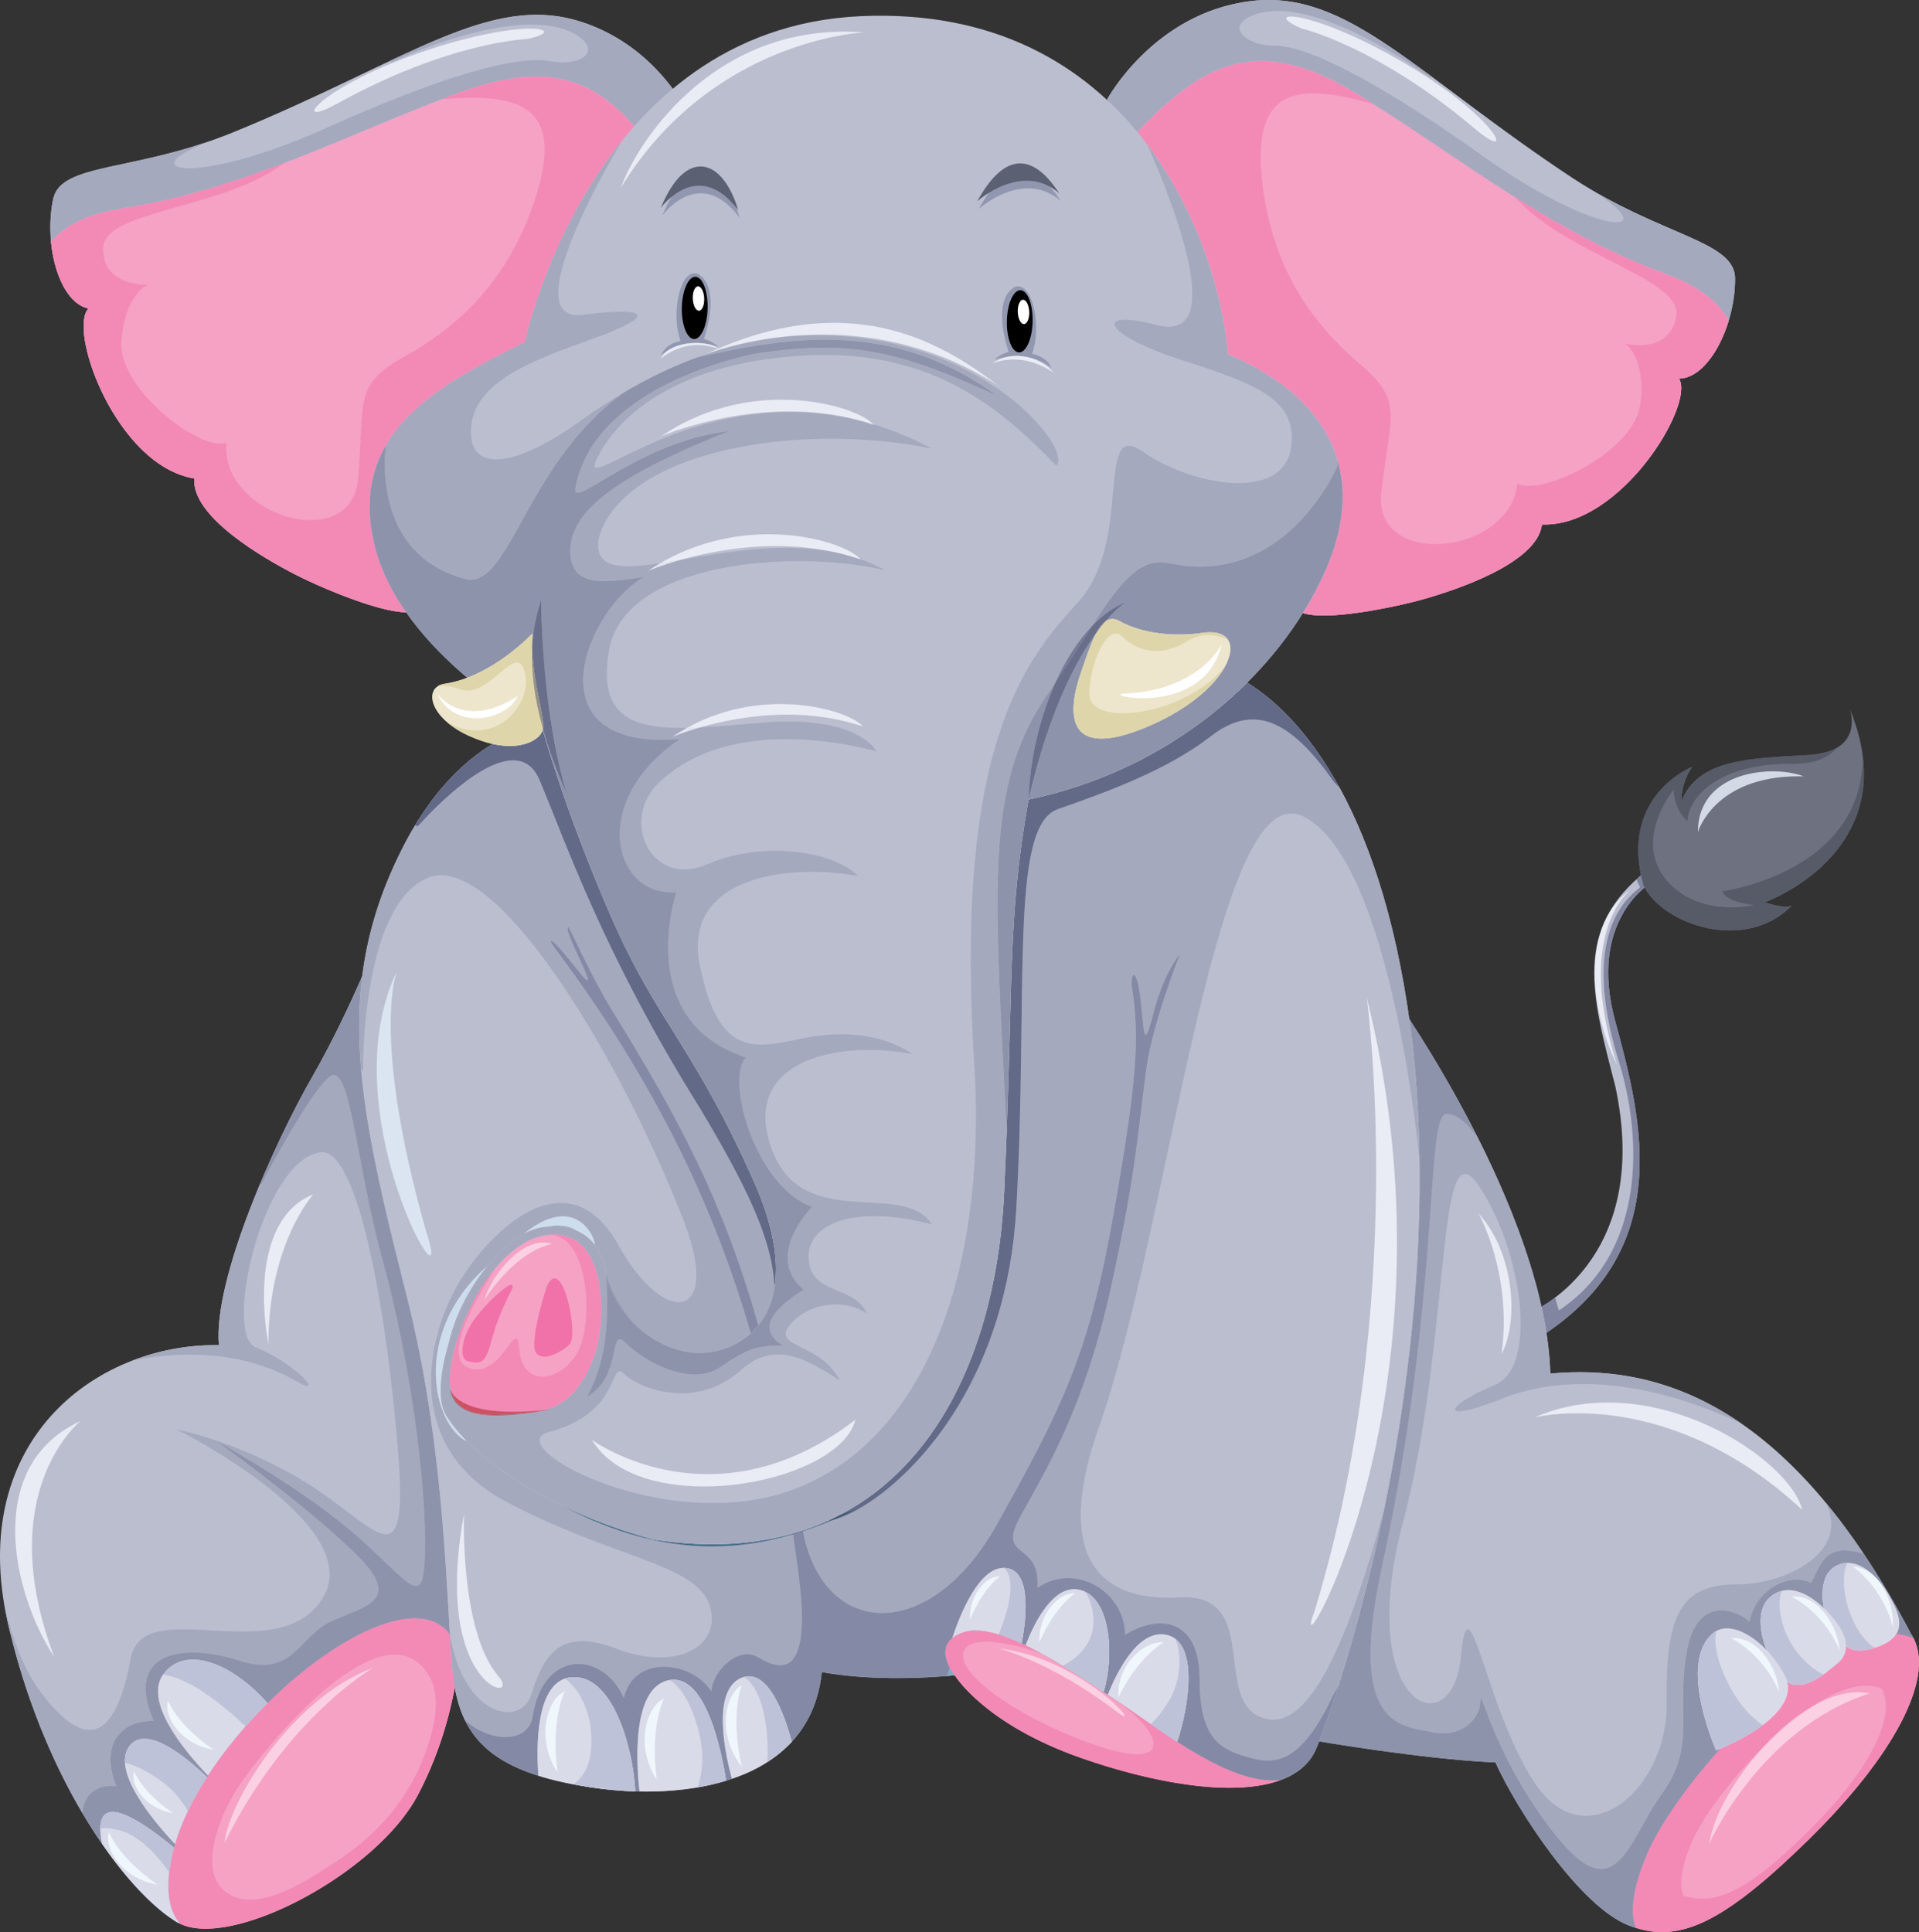 <?xml version="1.0" encoding="utf-8"?>
<!-- Generator: Adobe Illustrator 16.0.0, SVG Export Plug-In . SVG Version: 6.00 Build 0)  -->
<!DOCTYPE svg PUBLIC "-//W3C//DTD SVG 1.0//EN" "http://www.w3.org/TR/2001/REC-SVG-20010904/DTD/svg10.dtd">
<svg version="1.0" id="Layer_1" xmlns="http://www.w3.org/2000/svg" xmlns:xlink="http://www.w3.org/1999/xlink" x="0px" y="0px"
	 width="92.37px" height="93.003px" viewBox="0 0 92.37 93.003" enable-background="new 0 0 92.37 93.003" xml:space="preserve">
<rect x="0" y="0" width="92.37" height="93.003" fill="#333333" stroke="none"/>
<g>
	<path fill="#BBBECF" d="M73.603,63.214c0,0,5.982-2.393,4.148-10.932c-1.116-4.307-2.075-7.576,1.516-10.371l0.239,0.561
		c0,0-3.11,1.752-1.755,6.701c1.355,4.945,2.873,11.17-3.829,15.318L73.603,63.214"/>
	<path fill="#E9ECF4" d="M78.558,42.767L78.558,42.767 M77.828,51.247c-1.367-2.779-1.706-6.824,0.73-8.48
		C78.538,42.782,75.74,44.739,77.828,51.247"/>
	<path fill="#A0A3B7" d="M74.2,62.903L74.2,62.903c0.188-0.113,0.413-0.26,0.655-0.445l0.001,0.002
		C74.613,62.644,74.388,62.79,74.2,62.903"/>
	<path fill="#81859F" d="M74.437,64.159c-0.064-0.418-0.145-0.834-0.237-1.256c0.188-0.113,0.413-0.26,0.656-0.443
		c0.058,0.217,0.118,0.432,0.18,0.617c4.177-2.771,4.06-8.316,2.849-12.102c-1.793-5.934,0.361-7.713,1.059-8.262
		c-0.049-0.088-0.109-0.232-0.172-0.383c0.071-0.066,0.145-0.131,0.221-0.195c0.032,0.158,0.072,0.32,0.119,0.488
		c0.016,0.033,0.033,0.064,0.051,0.098c-0.596,0.488-1.75,1.742-1.752,4.084c-0.001,0.693,0.098,1.479,0.342,2.367
		c0.572,2.086,1.172,4.4,1.172,6.689C78.923,58.856,77.898,61.81,74.437,64.159"/>
	<path fill="#6E717F" d="M89.036,34.118c0,0,0.771,2.064-1.985,2.227s-5.307,0.162-6.117,2.229c0-1.014,0.527-1.662,0.527-1.662
		s-3.564,1.379-2.35,5.713c0.932,1.904,4.902,3.24,7.129,0.973c-0.365,0.162-1.297-0.164-1.297-0.164S91.872,40.964,89.036,34.118"
		/>
	<path fill="#ABAAB2" d="M87.134,36.341c0.565-0.045,0.975-0.17,1.272-0.34c-0.001,0-0.001,0-0.003,0.002
		C88.109,36.173,87.699,36.298,87.134,36.341 M87.123,36.341c0.004,0,0.008,0,0.012,0C87.13,36.341,87.126,36.341,87.123,36.341
		 M87.109,36.343c0.003,0,0.008-0.002,0.011-0.002C87.117,36.341,87.113,36.343,87.109,36.343 M87.095,36.343
		c0.003,0,0.006,0,0.01,0C87.101,36.343,87.098,36.343,87.095,36.343 M87.08,36.343h0.01H87.08 M87.066,36.345
		c0.002-0.002,0.004-0.002,0.006-0.002C87.07,36.343,87.068,36.343,87.066,36.345 M84.947,43.433L84.947,43.433 M84.945,43.433
		L84.945,43.433 M84.945,43.433L84.945,43.433L84.945,43.433 M84.945,43.433L84.945,43.433 M84.943,43.433L84.943,43.433"/>
	<path fill="#575B68" d="M83.265,44.786c-1.744,0-3.475-0.916-4.104-2.064c-0.018-0.033-0.035-0.064-0.051-0.098
		c-0.047-0.168-0.087-0.33-0.119-0.488c-0.094-0.443-0.134-0.854-0.134-1.232c0.007-2.988,2.603-3.992,2.603-3.992
		s-0.527,0.648-0.527,1.662c0.811-2.066,3.361-2.066,6.117-2.229c0.005,0,0.01,0,0.016,0c0.002-0.002,0.004-0.002,0.006-0.002
		c0.004,0,0.006,0,0.008,0h0.01c0.001,0,0.004,0,0.006,0c0.003,0,0.006,0,0.01,0h0.004c0.004,0,0.008-0.002,0.011-0.002h0.003
		c0.004,0,0.008,0,0.012,0c0.564-0.043,0.975-0.168,1.27-0.338c-0.342,0.424-0.974,0.768-2.119,0.768c-0.028,0-0.057,0-0.089,0
		c-0.048,0-0.095,0-0.142,0c-2.979,0-4.744,1.355-4.834,2.754c-0.665-0.576-0.665-1.51-0.665-1.51s-2.074,2.504-0.222,4.486
		c0.877,0.938,2.084,1.176,3.018,1.176c0.436,0,0.813-0.053,1.068-0.109c-1.465-0.18-1.51-0.666-1.51-0.666s6.748-0.891,6.748-6.484
		l0.006-0.012c0.629,5.057-4.595,6.982-4.717,7.027h-0.002l0,0h-0.002c0,0,0.6,0.209,1.023,0.209c0.105,0,0.201-0.012,0.273-0.045
		C85.408,44.444,84.333,44.786,83.265,44.786"/>
	<path fill="#D3D9E5" d="M81.726,40.056c0-2.186,1.967-2.928,3.598-2.928c0.575,0,1.107,0.092,1.498,0.244
		c-0.081-0.002-0.16-0.004-0.238-0.004C82.5,37.368,81.726,40.056,81.726,40.056"/>
	<path fill="#BBBECF" d="M74.623,66.118c-0.225-7.85-7.395-17.963-7.395-17.963l-4,35.621c0,0,5.209,0.908,8.754,1.059
		c1.058,2.34,4.076,6.941,6.415,7.846c0.118,0.047,0.233,0.088,0.351,0.123c-0.346-0.885-0.039-2.219,0.555-3.59
		c1.436-3.324,7.246-9.813,11.095-10.494c0.721-0.127,1.283-0.051,1.722,0.158c-0.042-0.078-0.085-0.158-0.137-0.232
		C86.02,67.249,79.529,65.665,74.623,66.118"/>
	<path fill="#D9DBE4" d="M88.194,72.716c-0.103-0.131-0.205-0.256-0.308-0.381c-0.002,0-0.002-0.002-0.002-0.002
		C87.988,72.46,88.091,72.585,88.194,72.716 M91.911,78.507c-0.039-0.07-0.077-0.145-0.114-0.215
		c-0.003-0.002-0.006-0.008-0.007-0.012c-0.003-0.002-0.003-0.004-0.003-0.008c-0.295-0.547-0.588-1.074-0.884-1.574
		C91.24,77.272,91.576,77.874,91.911,78.507 M91.925,78.538c-0.005-0.01-0.008-0.018-0.014-0.023
		C91.917,78.521,91.92,78.528,91.925,78.538 M91.941,78.567c-0.003-0.008-0.006-0.014-0.01-0.02
		C91.935,78.554,91.938,78.56,91.941,78.567 M91.958,78.601c-0.003-0.006-0.006-0.012-0.01-0.02
		C91.953,78.589,91.956,78.595,91.958,78.601 M91.982,78.646L91.982,78.646c-0.006-0.012-0.012-0.021-0.018-0.033
		C91.97,78.624,91.976,78.634,91.982,78.646"/>
	<path fill="#A5A9BE" d="M70.31,53.196c-0.98-1.801-1.9-3.266-2.475-4.143v-0.002C68.41,49.931,69.331,51.396,70.31,53.196
		 M91.796,78.292c-0.003-0.004-0.006-0.008-0.007-0.012C91.791,78.284,91.793,78.29,91.796,78.292 M77.064,89.958
		c-0.568,0-1.271-0.463-2.223-1.666c-2.66-3.361-3.438-6.533-3.57-6.533c-0.014,0-0.021,0.043-0.021,0.131
		c0,0.744-0.702,1.545-1.803,1.545c-0.171,0-0.351-0.02-0.54-0.061c-1.406-0.314-4.059-0.156-2.42-7.809
		c2.89-13.191,2.107-21.857,3.123-21.936c0.018,0,0.035-0.002,0.054-0.002c0.54,0,1.092,0.613,1.489,1.178
		c1.713,3.41,3.363,7.613,3.469,11.313c0.465-0.043,0.94-0.066,1.43-0.066c2.371,0,5.033,0.578,7.782,2.482
		c-1.361-0.66-4.374-1.914-7.636-1.914c-1.328,0-2.697,0.209-4.012,0.75c-1.066,0.406-1.686,0.564-1.965,0.564
		c-0.582,0,0.309-0.688,1.73-1.268c2.107-0.859,1.326-6.479-0.781-9.602c-0.258-0.381-0.47-0.557-0.65-0.557
		c-1.297,0-0.903,9.166-3.096,17.184c-1.379,5.619,0.115,8.297,1.422,8.297c0.691,0,1.331-0.75,1.467-2.207
		c0.087-0.951,0.194-1.346,0.338-1.346c0.486,0,1.379,4.654,3.252,7.436c0.726,1.076,1.59,1.535,2.445,1.535
		c1.996,0,3.933-2.51,3.879-5.518c-0.078-4.293,0.779-5.621,3.357-5.621c2.404,0,5.488-1.564,4.301-3.934
		c0.103,0.125,0.205,0.25,0.308,0.381c0.907,1.139,1.812,2.457,2.709,3.982c0.296,0.5,0.589,1.027,0.884,1.574
		c-0.691-1.289-1.389-2.447-2.09-3.492c-0.371-0.102-0.675-0.146-0.924-0.146c-0.937,0-1.146,0.656-1.597,1.557
		c-0.216-0.105-0.452-0.156-0.693-0.156c-0.991,0-2.085,0.84-2.273,2.031c-0.244-0.244-0.784-0.551-1.349-0.551
		c-0.699,0-1.438,0.469-1.695,2.113c-0.471,2.967,0.467,4.447-1.172,6.713C78.88,87.878,78.269,89.958,77.064,89.958"/>
	<path fill="#CDCFDB" d="M71.155,54.808l-0.001-0.002c-0.281-0.561-0.564-1.098-0.844-1.609
		C70.589,53.708,70.873,54.245,71.155,54.808 M91.912,78.515c0-0.004-0.001-0.004-0.001-0.008
		C91.911,78.511,91.912,78.511,91.912,78.515 M91.931,78.548c-0.002-0.002-0.004-0.006-0.006-0.01
		C91.927,78.542,91.928,78.546,91.931,78.548 M91.949,78.581c-0.003-0.004-0.004-0.008-0.008-0.014
		C91.945,78.573,91.946,78.577,91.949,78.581 M91.964,78.612c-0.002-0.004-0.005-0.008-0.006-0.012
		C91.96,78.604,91.962,78.608,91.964,78.612"/>
	<path fill="#B5B8C9" d="M91.79,78.28c-0.003-0.002-0.003-0.004-0.003-0.008C91.787,78.276,91.787,78.278,91.79,78.28
		 M91.982,78.646c-0.063-0.119-0.125-0.236-0.186-0.354c0.037,0.07,0.075,0.145,0.114,0.215c0,0.004,0.001,0.004,0.001,0.008
		c0.006,0.006,0.009,0.014,0.014,0.023c0.002,0.004,0.004,0.008,0.006,0.01c0.004,0.006,0.007,0.012,0.01,0.02
		c0.004,0.006,0.005,0.01,0.008,0.014c0.004,0.008,0.007,0.014,0.01,0.02c0.001,0.004,0.004,0.008,0.006,0.012
		C91.97,78.624,91.976,78.634,91.982,78.646"/>
	<path fill="#8E93AC" d="M86.051,81.067c-0.004-0.029-0.011-0.057-0.017-0.088c0.025,0.016,0.052,0.027,0.077,0.037
		C86.091,81.034,86.072,81.05,86.051,81.067 M78.748,92.804c-0.117-0.035-0.232-0.076-0.351-0.123
		c-2.339-0.904-5.357-5.506-6.415-7.846c-3.064-0.131-7.373-0.826-8.484-1.012c0.23-0.586,0.551-1.48,0.918-2.637l0,0
		c0.023-0.078,0.049-0.156,0.074-0.236l0,0c0.002-0.004,0.003-0.008,0.005-0.014c0.001-0.002,0.001-0.006,0.003-0.008
		c0,0,0,0,0-0.004c1.859-5.916,4.814-18.133,3.513-30.496c-0.054-0.469-0.112-0.926-0.175-1.375
		c0.574,0.877,1.494,2.342,2.475,4.143c0.279,0.512,0.563,1.049,0.844,1.609c-0.397-0.564-0.949-1.178-1.489-1.178
		c-0.019,0-0.036,0.002-0.054,0.002c-1.016,0.078-0.233,8.744-3.123,21.936c-1.639,7.652,1.014,7.494,2.42,7.809
		c0.189,0.041,0.369,0.061,0.54,0.061c1.101,0,1.803-0.801,1.803-1.545c0-0.088,0.007-0.131,0.021-0.131
		c0.133,0,0.91,3.172,3.57,6.533c0.951,1.203,1.654,1.666,2.223,1.666c1.205,0,1.816-2.08,2.93-3.617
		c1.639-2.266,0.701-3.746,1.172-6.713c0.258-1.645,0.996-2.113,1.695-2.113c0.564,0,1.104,0.307,1.349,0.551
		c0.188-1.191,1.282-2.031,2.273-2.031c0.241,0,0.478,0.051,0.693,0.156c0.45-0.9,0.66-1.557,1.597-1.557
		c0.249,0,0.553,0.045,0.924,0.146c0.701,1.045,1.398,2.203,2.09,3.492c0,0.004,0,0.006,0.003,0.008
		c0.001,0.004,0.004,0.008,0.007,0.012c0.061,0.117,0.123,0.234,0.186,0.354c0.052,0.074,0.095,0.154,0.137,0.232
		c-0.244-0.115-0.525-0.189-0.852-0.213c0.361-0.559-0.008-1.273-0.377-1.924c-0.419-0.742-1.174-1.508-1.953-1.508
		c-0.031,0-0.061,0.002-0.093,0.002c-0.157,0.014-0.318,0.061-0.477,0.145c-0.521,0.283-0.641,0.889-0.642,1.379
		c0,0.279,0.039,0.521,0.063,0.648c-0.492-0.473-1.102-0.863-1.705-0.863c-0.255,0-0.51,0.07-0.754,0.234
		c-0.449,0.303-0.584,0.795-0.584,1.273c0,0.65,0.249,1.279,0.296,1.391c-0.611-0.643-1.324-1.055-1.919-1.055
		c-0.252,0-0.48,0.072-0.674,0.232c-0.543,0.453-0.727,1.18-0.727,1.961c0.002,1.705,0.886,3.682,0.886,3.682
		c0.069-0.029,0.138-0.061,0.204-0.088c-1.611,1.801-2.924,3.684-3.51,5.039c-0.421,0.975-0.698,1.93-0.699,2.721
		C78.603,92.253,78.647,92.548,78.748,92.804"/>
	<path fill="#F5A2C5" d="M90.397,78.72c-3.849,0.682-9.659,7.17-11.095,10.494c-0.594,1.371-0.9,2.705-0.555,3.59
		c2.205,0.688,4.314-0.328,8.329-4.271c4.06-3.986,6.028-7.695,5.042-9.654C91.68,78.669,91.118,78.593,90.397,78.72"/>
	<path fill="#F38AB6" d="M84.865,84.11c-1.561,1.545-2.91,3.357-3.436,4.576c-0.424,0.982-0.645,1.936-0.398,2.568
		c0.299,0.094,0.596,0.143,0.896,0.143c1.301,0,2.732-0.908,5.062-3.195c2.901-2.854,4.31-5.506,3.603-6.906
		c-0.207-0.098-0.455-0.154-0.75-0.154c-0.147,0-0.307,0.014-0.479,0.041c-0.652,0.117-1.384,0.465-2.134,0.963
		C86.4,82.626,85.585,83.321,84.865,84.11 M80,93.003c-0.423,0-0.837-0.07-1.253-0.199c-0.101-0.256-0.145-0.551-0.145-0.869
		c0.001-0.791,0.278-1.746,0.699-2.721c0.586-1.355,1.898-3.238,3.51-5.039c2.182-0.938,3.402-2.086,3.239-3.107
		c0.021-0.018,0.04-0.033,0.061-0.051c0.141,0.063,0.284,0.088,0.429,0.088c0.793,0,1.587-0.793,1.869-1.006
		c0.266-0.197,0.445-0.482,0.445-0.852c0.191,0.133,0.408,0.203,0.672,0.203c0.248,0,0.538-0.063,0.883-0.189
		c0.441-0.164,0.711-0.367,0.857-0.596c0.326,0.023,0.607,0.098,0.852,0.213c0.168,0.338,0.25,0.727,0.25,1.158
		c-0.003,2.084-1.93,5.193-5.292,8.496C83.82,91.729,81.817,93.003,80,93.003"/>
	<path fill="#DADBE8" d="M87.809,77.501c0,0-0.4-1.604,0.559-2.121c0.962-0.518,2.001,0.439,2.522,1.361
		c0.52,0.918,1.041,1.959-0.48,2.52C88.89,79.821,88.449,79.103,87.809,77.501"/>
	<path fill="#8187A3" d="M88.369,75.38c0.157-0.084,0.318-0.131,0.476-0.145C88.687,75.249,88.526,75.296,88.369,75.38"/>
	<path fill="#BEC2D8" d="M89.529,79.444c-0.264,0-0.482-0.068-0.674-0.201c-0.002-0.299-0.12-0.652-0.406-1.063
		c-0.172-0.25-0.399-0.523-0.66-0.773c-0.023-0.127-0.063-0.369-0.063-0.648c0.001-0.49,0.121-1.096,0.643-1.379
		c0.157-0.084,0.318-0.131,0.476-0.145c0.026,0,0.052-0.002,0.077-0.002c-0.226,0.469-0.184,1.088-0.102,1.576
		c0.135,0.814,0.619,1.945,1.316,2.439l0.108,0.064C89.972,79.401,89.736,79.444,89.529,79.444"/>
	<path fill="#DADBE8" d="M85.049,79.462c0,0-0.841-1.924,0.28-2.684c1.119-0.76,2.479,0.48,3.119,1.402
		c0.641,0.922,0.441,1.561-0.039,1.918C87.929,80.46,85.968,82.501,85.049,79.462"/>
	<path fill="#BEC2D8" d="M86.54,81.103c-0.17,0-0.341-0.035-0.505-0.123c-0.016-0.064-0.037-0.133-0.066-0.199
		c-0.245-0.502-0.568-0.959-0.927-1.338c-0.047-0.111-0.296-0.74-0.296-1.391c0-0.479,0.135-0.971,0.584-1.273
		c0.143-0.096,0.29-0.16,0.439-0.199c-0.195,0.453-0.109,1.123,0.068,1.684c0.309,0.973,1.02,1.871,1.934,2.344
		C87.419,80.86,86.98,81.103,86.54,81.103"/>
	<path fill="#DADBE8" d="M82.608,84.263c0,0-1.88-4.201-0.159-5.643c0.92-0.76,2.68,0.441,3.52,2.16
		C86.449,81.901,85.128,83.22,82.608,84.263"/>
	<path fill="#BEC2D8" d="M82.608,84.263c0,0-0.884-1.977-0.886-3.682c0-0.781,0.184-1.508,0.727-1.961l0.172-0.113
		c-0.154,0.523,0.044,1.279,0.25,1.814c0.414,1.072,1.052,2.098,1.979,2.717C84.279,83.468,83.525,83.882,82.608,84.263"/>
	<path fill="#F0F7FC" d="M85.638,81.438c-0.816-1.896-2.319-2.582-2.319-2.582c0.051-0.006,0.101-0.006,0.151-0.006
		C84.667,78.851,85.544,80.31,85.638,81.438"/>
	<path fill="#F0F7FC" d="M88.552,79.437c-0.816-1.895-2.32-2.582-2.32-2.582c0.053-0.004,0.104-0.008,0.154-0.008
		C87.583,76.847,88.457,78.308,88.552,79.437"/>
	<path fill="#F0F7FC" d="M91.111,78.302c-0.539-1.992-1.928-2.887-1.928-2.887C90.463,75.468,91.182,77.124,91.111,78.302"/>
	<path fill="#E9ECF4" d="M86.748,72.677c-4.264-3.957-8.429-4.648-10.82-4.648c-1.289,0-2.063,0.199-2.063,0.199
		c1.153-0.504,2.35-0.717,3.529-0.717C81.967,67.511,86.281,70.724,86.748,72.677"/>
	<path fill="#E9ECF4" d="M72.28,65.171c0.521-3.904-1.115-6.762-1.115-6.762C72.836,60.22,73.15,63.493,72.28,65.171"/>
	<path fill="#FAD0E2" d="M82.274,88.739c0.194-1.324,1.229-3.141,2.591-4.629c0.762-0.754,1.572-1.441,2.364-1.965
		c0.737-0.428,1.485-0.686,2.192-0.686c0.193,0,0.385,0.02,0.57,0.059C84.763,83.177,82.274,88.739,82.274,88.739"/>
	<path fill="#F8C3DA" d="M84.865,84.11c0.721-0.789,1.535-1.484,2.364-1.965C86.437,82.669,85.626,83.356,84.865,84.11"/>
	<path fill="#F5A2C5" d="M8.239,89.511c-0.306,1.559-0.068,2.514,0.42,3.086c2.515,1.238,9.48-2.432,11.458-6.197
		c1.199-2.281,1.749-4.563,1.999-6.619C20.954,73.981,9.552,82.796,8.239,89.511"/>
	<path fill="#F38AB6" d="M19.006,79.649c-2.679,0-6.7,5.035-7.619,6.494c-0.371,0.588-0.87,1.592-1.076,2.572
		c-0.218,1.031-0.111,2.043,0.82,2.523c0.274,0.143,0.578,0.205,0.9,0.205c1.465,0,3.29-1.273,4.298-1.938
		c1.88-1.244,3.332-2.932,4.121-5.063c0.43-1.158,0.877-2.822,0.104-3.939C20.138,79.903,19.605,79.649,19.006,79.649 M9.897,92.841
		c-0.478,0-0.899-0.078-1.238-0.244c-0.339-0.398-0.558-0.98-0.557-1.824c0-0.201,0.013-0.418,0.04-0.65l0,0
		c0.01-0.082,0.02-0.166,0.034-0.252c0.017-0.117,0.038-0.236,0.062-0.359c0.005-0.027,0.011-0.055,0.017-0.082
		c0.002-0.014,0.005-0.027,0.007-0.039c0.015-0.066,0.03-0.133,0.045-0.197c0,0,0,0,0-0.004c0.005-0.018,0.01-0.037,0.015-0.057
		c0.016-0.064,0.032-0.129,0.05-0.191c0.016-0.059,0.032-0.119,0.05-0.178c0,0,0,0,0,0c0.139-0.469,0.322-0.945,0.541-1.422
		c0.027-0.057,0.052-0.115,0.081-0.17c0.244-0.51,0.53-1.02,0.849-1.525c0.038-0.061,0.076-0.121,0.115-0.182
		c0.001,0,0.001,0.002,0.001,0.002c0.529-0.814,1.142-1.613,1.808-2.367c0,0,0,0,0.001,0c0.209-0.238,0.423-0.473,0.641-0.699
		c0.137-0.141,0.274-0.279,0.412-0.418c0.953-0.943,1.969-1.783,2.967-2.453c0.011-0.006,0.022-0.014,0.033-0.021l0.001-0.002
		c0.009-0.004,0.019-0.01,0.027-0.016c0.008-0.006,0.015-0.012,0.023-0.016c0.006-0.006,0.014-0.01,0.02-0.016
		c0.002,0,0.003,0,0.005-0.002c1.373-0.904,2.705-1.48,3.786-1.555c0.078-0.004,0.155-0.008,0.231-0.008h0
		c0.709,0,1.296,0.24,1.69,0.771c0.008,0.129,0.016,0.254,0.024,0.375c0.04,0.625,0.081,1.174,0.131,1.629
		c0.021,0.195,0.048,0.385,0.081,0.568c-0.314,1.654-0.852,3.408-1.773,5.162C18.406,89.657,12.963,92.841,9.897,92.841"/>
	<path fill="#BBBECF" d="M18.296,44.919c0,0-1.436,3.736-3.257,6.898c-1.82,3.16-4.79,9.771-4.502,12.932
		C4.598,64.653-1.821,69.442,0.479,78.542c1.821,7.475,5.651,12.553,8.047,13.99l0.133,0.064c-0.488-0.572-0.727-1.527-0.42-3.086
		c1.313-6.715,12.715-15.529,13.877-9.73c0.171-1.4,0.204-2.699,0.204-3.822C22.32,73.181,18.296,44.919,18.296,44.919"/>
	<path fill="#D9DBE4" d="M7.408,91.685c-2.342-2.107-5.372-6.746-6.93-13.143c-0.004-0.016-0.009-0.031-0.013-0.045
		c0.004,0.014,0.008,0.029,0.013,0.045C2.036,84.938,5.066,89.577,7.408,91.685"/>
	<path fill="#A5A9BE" d="M7.408,91.685c-2.342-2.107-5.372-6.746-6.93-13.143c-0.004-0.016-0.009-0.031-0.013-0.045
		c-0.098-0.398-0.175-0.785-0.242-1.164c0.388,1.617,0.948,3.082,1.74,4.127c0.967,1.275,1.736,1.809,2.351,1.809
		c1.022-0.002,1.616-1.473,1.982-3.447c0.214-1.158,1.232-1.391,2.541-1.391c0.431,0,0.893,0.027,1.368,0.051
		c0.476,0.025,0.964,0.051,1.447,0.051c1.564,0,3.072-0.262,3.898-1.639c2.106-3.514-7.027-8.078-7.027-8.078
		s2.922,0.537,6.183,2.535c1.824,1.115,3.132,2.498,3.866,2.498c0.605,0,0.818-0.941,0.606-3.746
		C18.716,63.981,17.36,55.46,15.51,55.46c-0.026,0-0.053,0-0.079,0.006c-2.77,0.361-4.688,8.686-3.147,9.381
		c1.608,0.641,2.86,1.869,2.518,1.869c-0.081,0-0.252-0.068-0.528-0.229c-1.69-0.963-3.484-1.281-5.126-1.281
		c-0.99,0-1.924,0.113-2.746,0.277c1.273-0.488,2.629-0.736,3.968-0.736c0.056,0,0.112,0,0.167,0.002
		c-0.012-0.143-0.02-0.291-0.02-0.445c-0.003-3.303,2.785-9.469,4.522-12.486c0.954-1.658,1.804-3.473,2.396-4.826
		c-0.592,1.354-1.441,3.168-2.396,4.826c-0.75,1.303-1.694,3.191-2.527,5.182l0.09-0.033c0,0,2.22-4.266,3.243-5.121
		c0.077-0.064,0.15-0.096,0.22-0.096c0.85,0,1.158,4.627,2.342,8.889c1.28,4.607,2.134,10.668,2.048,14.168
		c-0.036,1.084-0.142,1.537-0.432,1.537c-0.417,0-1.214-0.943-2.727-2.305c-2.56-2.307-6.913-4.695-6.913-4.695
		s4.183,2.986,6.659,5.377c2.475,2.391,0.511,2.561-1.109,3.33c-1.343,0.635-1.691,2.086-3.269,2.088
		c-0.33,0-0.713-0.064-1.17-0.211c-0.75-0.242-1.518-0.381-2.203-0.381c-1.738,0-2.936,0.895-1.895,3.283
		c-1.708,0-2.561,1.279-1.793,3.158c-0.09-0.018-0.185-0.023-0.279-0.023c-0.626,0-1.293,0.377-1.359,1.307
		c0.737,1.246,1.5,2.307,2.233,3.162c0.003,0.004,0.007,0.008,0.01,0.012c0.001,0,0.001,0.002,0.001,0.002
		C6.622,90.925,7.024,91.337,7.408,91.685"/>
	<path fill="#8E93AC" d="M6.21,90.446c0,0-0.001-0.002-0.002-0.002C6.209,90.444,6.209,90.446,6.21,90.446 M8.659,92.597
		L8.659,92.597c-0.339-0.398-0.558-0.98-0.557-1.824C8.101,91.616,8.32,92.198,8.659,92.597"/>
	<path fill="#8E93AC" d="M6.198,90.433c-0.733-0.855-1.497-1.916-2.233-3.162c0.065-0.93,0.732-1.307,1.359-1.307
		c0.094,0,0.188,0.006,0.279,0.023c-0.767-1.879,0.086-3.158,1.793-3.158c-1.041-2.389,0.157-3.283,1.895-3.283
		c0.685,0,1.453,0.139,2.203,0.381c0.457,0.148,0.84,0.211,1.17,0.211c1.577-0.002,1.926-1.453,3.269-2.088
		c1.621-0.77,3.584-0.939,1.109-3.33c-2.476-2.391-6.659-5.377-6.659-5.377s4.354,2.391,6.913,4.695
		c1.513,1.361,2.311,2.305,2.727,2.305c0.29,0,0.396-0.453,0.432-1.537c0.085-3.5-0.768-9.561-2.048-14.168
		c-1.184-4.262-1.492-8.889-2.342-8.889c-0.069,0-0.142,0.031-0.219,0.096c-1.024,0.855-3.244,5.121-3.244,5.121l-0.09,0.033
		c0.833-1.99,1.778-3.879,2.527-5.182c0.954-1.658,1.804-3.473,2.396-4.826c-0.542,4.338,0.496,8.879,2.076,15.125
		c1.675,6.461,1.915,12.768,2.145,16.549c-0.396-0.533-0.98-0.771-1.69-0.771h-0.001c-0.076,0-0.153,0.004-0.231,0.008
		c-1.081,0.074-2.413,0.65-3.786,1.555c-0.001,0.002-0.002,0.002-0.004,0.002c-0.007,0.006-0.013,0.01-0.02,0.016
		c-0.008,0.004-0.015,0.01-0.023,0.016c-0.009,0.006-0.018,0.01-0.027,0.016l-0.001,0.002c-1.009,0.672-2.037,1.521-2.999,2.475
		c-1.112-1.266-2.479-2.092-3.586-2.092c-0.584,0-1.096,0.229-1.461,0.75c-0.854,1.311,0.985,3.568,2.184,4.824
		c-0.038,0.061-0.077,0.121-0.116,0.182c0.021-0.035,0.043-0.068,0.065-0.102c-0.744-0.717-2.064-1.846-3.007-1.846
		c-0.263,0-0.497,0.088-0.68,0.299c-0.031,0.035-0.059,0.072-0.083,0.111c0,0.002,0,0.002,0,0.002
		c-0.001,0.002-0.002,0.002-0.002,0.004c-0.764,1.201,1.181,3.525,2.238,4.648c-0.018,0.059-0.034,0.119-0.051,0.178
		c-1.524-1.26-2.434-1.721-2.95-1.721H5.417H5.415c-0.002,0-0.004,0-0.006,0.002H5.405H5.401H5.394H5.392c-0.003,0-0.005,0-0.009,0
		H5.381H5.374H5.372c-0.218,0.016-0.359,0.117-0.443,0.279l0,0c-0.001,0.004-0.002,0.006-0.004,0.008
		c0,0.004-0.002,0.004-0.003,0.006c-0.001,0.002-0.001,0.004-0.002,0.004c0,0,0,0.002-0.001,0.002c0,0.002-0.001,0.002-0.002,0.006
		h0c-0.062,0.133-0.088,0.301-0.09,0.488h0.001c-0.001,0.225,0.033,0.48,0.088,0.742C5.344,89.38,5.776,89.94,6.198,90.433"/>
	<path fill="#8E93AC" d="M8.239,89.511c0.024-0.125,0.053-0.254,0.084-0.379c-0.004,0.02-0.01,0.039-0.015,0.057
		c0,0.004,0,0.004,0,0.004c-0.016,0.064-0.03,0.131-0.045,0.197C8.254,89.429,8.247,89.472,8.239,89.511"/>
	<path fill="#8E93AC" d="M8.965,87.341c0.026-0.057,0.053-0.115,0.081-0.172v0.002C9.018,87.226,8.991,87.284,8.965,87.341"/>
	<path fill="#DADBE8" d="M4.915,88.757c1.285,1.863,2.581,3.158,3.611,3.775l0.133,0.064c-0.488-0.572-0.727-1.527-0.42-3.086
		c0.036-0.188,0.082-0.379,0.134-0.57C4.912,86.083,4.618,87.341,4.915,88.757"/>
	<path fill="#DADBE8" d="M6.271,83.997c-0.98,1.16,1.062,3.607,2.153,4.766c0.314-1.057,0.848-2.152,1.534-3.219
		C9.006,84.628,7.11,83.036,6.271,83.997"/>
	<path fill="#DADBE8" d="M7.826,80.64c-0.854,1.311,0.985,3.568,2.185,4.826c0.798-1.23,1.79-2.422,2.862-3.484
		C11.173,80.048,8.878,79.136,7.826,80.64"/>
	<path fill="#FAD0E2" d="M10.804,88.718c0.188-1.955,3.216-7.002,7.19-8.451C17.994,80.267,13.832,82.597,10.804,88.718"/>
	<path fill="#D67CAD" d="M8.143,90.122L8.143,90.122c0.01-0.082,0.02-0.166,0.033-0.252C8.163,89.956,8.153,90.04,8.143,90.122"/>
	<path fill="#8187A3" d="M5.409,87.222c0.002-0.002,0.004-0.002,0.006-0.002C5.413,87.22,5.411,87.22,5.409,87.222 M5.401,87.222
		h0.004H5.401 M5.391,87.222h0.003H5.391 M5.381,87.222h0.002H5.381 M5.372,87.222h0.001H5.372 M4.928,87.501
		C4.929,87.501,4.929,87.501,4.928,87.501C4.929,87.501,4.929,87.501,4.928,87.501 M4.925,87.509L4.925,87.509 M4.92,87.519
		c0,0,0-0.002,0.001-0.004C4.921,87.517,4.921,87.519,4.92,87.519 M4.917,87.526c0-0.004,0.001-0.004,0.002-0.006
		C4.918,87.522,4.917,87.522,4.917,87.526 M4.826,88.015c0.002-0.188,0.029-0.355,0.09-0.488
		C4.855,87.659,4.828,87.827,4.826,88.015L4.826,88.015 M8.373,88.94c-1.524-1.26-2.435-1.721-2.95-1.721H5.417h0.006
		C5.939,87.22,6.849,87.681,8.373,88.94"/>
	<path fill="#BEC2D8" d="M8.143,90.122c-0.449-0.637-0.954-1.223-1.614-1.664c-0.402-0.268-0.956-0.457-1.467-0.457
		c-0.08,0-0.157,0.004-0.235,0.014c0.002-0.188,0.028-0.355,0.09-0.488l0,0c0.001-0.004,0.002-0.004,0.003-0.006l0-0.002
		c0,0,0.002-0.002,0.002-0.004c0.001-0.002,0.002-0.002,0.002-0.006h0.001c0.001-0.002,0.002-0.004,0.003-0.008l0,0
		c0.084-0.162,0.226-0.264,0.443-0.279h0.001h0.008h0.002c0.003,0,0.006,0,0.008,0h0.002h0.007h0.004H5.41
		c0.002-0.002,0.003-0.002,0.005-0.002h0.003h0.004c0.517,0,1.426,0.461,2.951,1.721c-0.053,0.191-0.098,0.383-0.135,0.57
		c-0.026,0.123-0.046,0.242-0.062,0.359C8.163,89.956,8.152,90.04,8.143,90.122"/>
	<path fill="#D67CAD" d="M9.045,87.171L9.045,87.171c0.243-0.512,0.53-1.02,0.848-1.525C9.575,86.151,9.29,86.661,9.045,87.171"/>
	<path fill="#8187A3" d="M6.188,84.108c0.024-0.039,0.052-0.076,0.083-0.111C6.24,84.032,6.212,84.069,6.188,84.108 M6.185,84.114
		c0-0.002,0-0.002,0.001-0.004C6.186,84.112,6.186,84.112,6.185,84.114 M9.045,87.171v-0.002c0.26-0.543,0.567-1.088,0.913-1.625
		c-0.021,0.033-0.043,0.066-0.064,0.102C9.575,86.151,9.289,86.659,9.045,87.171"/>
	<path fill="#BEC2D8" d="M9.045,87.169c-0.318-0.531-0.712-1.012-1.233-1.396c-0.416-0.305-1.135-0.777-1.796-0.916
		C6,84.581,6.048,84.327,6.185,84.114c0-0.002,0-0.002,0.001-0.004c0.001,0,0.001,0,0.002-0.002
		c0.024-0.039,0.052-0.076,0.083-0.111c0.184-0.211,0.417-0.299,0.681-0.299c0.942,0,2.262,1.129,3.007,1.846
		C9.612,86.081,9.305,86.626,9.045,87.169"/>
	<path fill="#D67CAD" d="M11.818,83.099C11.818,83.099,11.818,83.099,11.818,83.099c0.208-0.24,0.422-0.473,0.642-0.699
		C12.242,82.626,12.028,82.86,11.818,83.099"/>
	<path fill="#BEC2D8" d="M11.817,83.099c-1.216-1.156-2.783-2.354-3.974-2.484c0.363-0.502,0.868-0.725,1.443-0.725
		c1.106,0,2.473,0.826,3.585,2.092c-0.14,0.139-0.276,0.277-0.413,0.418C12.241,82.626,12.026,82.858,11.817,83.099"/>
	<path fill="#F0F7FC" d="M7.585,90.716c-1.613-0.242-2.591-1.668-2.34-2.516C5.245,88.2,5.708,89.437,7.585,90.716"/>
	<path fill="#F0F7FC" d="M8.323,87.274c-1.29-0.195-2.07-1.332-1.87-2.012C6.454,85.263,6.821,86.253,8.323,87.274"/>
	<path fill="#F0F7FC" d="M10.279,84.224c-1.508-0.229-2.424-1.561-2.189-2.355C8.09,81.868,8.522,83.028,10.279,84.224"/>
	<path fill="#E9ECF4" d="M2.613,79.765c-2.04-3.109-3.4-9.227,1.262-11.359C3.875,68.405-0.397,71.804,2.613,79.765"/>
	<path fill="#E9ECF4" d="M12.918,64.7c-0.515-2.883-0.207-6.281,2.162-7.207C15.08,57.493,12.918,59.862,12.918,64.7"/>
	<path fill="#BBBECF" d="M63.365,84.153c1.172-2.809,6.285-18.148,4.646-33.725c-1.288-11.242-5.313-16.133-8.341-17.783
		c-3.027-1.652-32.456,2.123-32.456,2.123s-4.623-0.385-7.896,6.162c-3.274,6.549-2.12,12.039,0.192,21.186
		c2.022,7.801,1.953,15.375,2.3,18.553c0.349,3.176,2.087,4.668,6.604,5.363c4.519,0.695,10.594-0.16,11.141-5.545
		c2.966,0.545,6.402,0.154,6.402,0.154s-1.249-1.523,0.429-2.068c1.678-0.545,4.957,1.68,7.69,3.512
		c1.964,1.318,5.199,3.889,7.558,3.605C62.447,85.392,63.056,84.896,63.365,84.153"/>
	<path fill="#D57BA9" d="M21.89,81.237c-0.033-0.184-0.059-0.373-0.081-0.568c-0.05-0.455-0.091-1.004-0.131-1.629
		c0.04,0.625,0.082,1.174,0.131,1.629C21.831,80.864,21.857,81.054,21.89,81.237"/>
	<path fill="#8186A1" d="M64.498,80.929c0-0.004,0,0,0-0.004C64.498,80.929,64.498,80.929,64.498,80.929 M64.49,80.95
		c0.002-0.004,0.003-0.008,0.005-0.014C64.493,80.942,64.492,80.946,64.49,80.95 M64.416,81.187
		c0.023-0.078,0.049-0.154,0.074-0.236C64.464,81.03,64.439,81.108,64.416,81.187"/>
	<path fill="#D9DBE4" d="M18.064,44.036c0.311-1.02,0.725-2.047,1.253-3.105C18.789,41.989,18.376,43.017,18.064,44.036
		 M18.058,44.06c0-0.002,0-0.004,0.001-0.006C18.059,44.056,18.059,44.058,18.058,44.06"/>
	<path fill="#A5A9BE" d="M27.828,59.278c-0.318-0.146-0.7-0.236-1.158-0.236h-0.002h-0.001c-0.109,0-0.225,0.006-0.343,0.016
		c0.179-0.041,0.364-0.064,0.548-0.064C27.2,58.993,27.53,59.071,27.828,59.278 M61.031,84.745c-0.367,0-0.73-0.09-1.102-0.199
		c-1.326-0.393-2.186-1.016-2.186-3.748c0-1.773-0.773-2.656-1.891-2.656c-0.51,0-1.089,0.182-1.699,0.549
		c0-1.514-1.303-2.725-2.742-2.725c-0.491,0-0.998,0.143-1.475,0.459c0.156-2.264-1.951-1.326-0.859-3.357
		c1.093-2.027,3.088-5.086,4.416-11.174c1.188-5.445,1.256-7.215,1.674-10.377c0.301-2.271,1.639-5.615,1.639-5.615
		s-0.779,0.934-1.248,2.734c-0.213,0.814-0.329,1.18-0.406,1.18c-0.094,0-0.133-0.523-0.219-1.416
		c-0.098-1.023-0.256-1.471-0.361-1.471c-0.063,0-0.107,0.162-0.107,0.457c0.391,2.496,0.313,4.371-0.858,11.006
		s-2.341,9.135-5.62,14.988c-1.623,2.896-3.712,4.264-5.519,4.264s-3.33-1.367-3.819-3.936c0.495-0.162,0.974-0.346,1.439-0.541
		c0.406-0.102,0.922-0.328,1.504-0.688c0.024-0.012,0.047-0.021,0.071-0.035c-0.015,0.006-0.031,0.014-0.046,0.02
		c2.736-1.703,6.855-6.301,7.306-14.307c0.587-10.422-0.351-18.385,1.991-19.205c2.342-0.818,5.269-1.873,7.377-3.514
		c0.701-0.545,1.365-0.805,2.012-0.805c1.292,0,2.516,1.041,3.844,2.916c0.1,0.139,0.21,0.254,0.325,0.352
		c1.554,2.836,2.892,6.881,3.539,12.527c0.182,1.732,0.282,3.463,0.31,5.174l-0.026-0.031c0,0-1.338-14.158-5.554-16.268
		c-0.197-0.1-0.391-0.148-0.58-0.148c-3.836,0-5.902,19.592-9.139,29.188c-2.242,6.053-0.516,8.566,3.229,8.566
		c0.168,0,0.342-0.006,0.519-0.016c0.085-0.004,0.168-0.006,0.247-0.006c3.741,0,1.217,5.289,3.968,5.861
		c0.101,0.021,0.196,0.031,0.294,0.031c2.293,0,4.096-5.607,5.346-10.123c-0.689,3.354-1.475,6.197-2.125,8.268c0,0.004,0,0,0,0.004
		c-0.002,0.002-0.002,0.006-0.003,0.008c-0.002,0.006-0.003,0.01-0.005,0.014l0,0c-0.025,0.082-0.051,0.158-0.074,0.236
		c-0.088,0.123-0.178,0.277-0.27,0.471C62.962,84.136,61.982,84.745,61.031,84.745 M26.438,85.628
		c-2.842-0.758-4.141-2.082-4.548-4.391c-0.033-0.184-0.059-0.373-0.081-0.568c-0.05-0.455-0.092-1.004-0.131-1.629
		c-0.011-0.148-0.02-0.301-0.029-0.459c0.395,2.672,1.763,3.83,2.792,3.83c0.527,0,0.965-0.305,1.142-0.859
		c0.419-1.33,0.947-2.553,2.45-2.553c0.454,0,0.996,0.111,1.653,0.367c0.74,0.285,1.443,0.416,2.065,0.416
		c1.753,0,2.871-1.035,2.401-2.516c-0.639-2.004-4.74-2.279-9.846-5.014c-5.06-2.709-3.737-8.203-2.006-10.848
		c1.11-1.693,2.932-3.498,4.696-3.498c0.989,0,1.961,0.568,2.779,2.041c1.008,1.813,2.141,2.736,2.893,2.736
		c0.95,0,1.295-1.471,0.024-4.469C29.795,50.97,24.506,42.13,21.222,42.13c-0.228,0-0.446,0.043-0.652,0.133
		c-3.19,1.367-3.1,9.297-3.1,9.297l-0.085-0.07c-0.227-2.611-0.064-4.998,0.673-7.43c0-0.002,0.001-0.004,0.001-0.006
		c0.002-0.004,0.004-0.01,0.005-0.018c0.312-1.02,0.725-2.047,1.253-3.105c1.374-2.748,2.985-4.275,4.393-5.121
		c0,0.002,0.001,0.002,0.001,0.002c-1.188,0.713-2.521,1.912-3.735,3.922l0.138,0.039c0,0,2.749-3.172,4.583-3.172
		c0.53,0,0.983,0.266,1.273,0.949c1.288,3.043,3.043,8.313,7.729,15.807c2.236,3.754,3.492,6.313,3.581,8.635
		c-0.125,0.746-0.406,1.344-0.777,1.807c-1.721-6.061-3.866-10.014-7.021-15.125c-1.105-1.791-2.063-4.057-2.141-4.057
		c-0.001,0-0.003,0-0.004,0.004c-0.026,0.137-0.108,0.109,0.625,1.688c0.299,0.639,0.377,0.883,0.312,0.883
		c-0.095,0-0.496-0.523-0.963-1.104c-0.428-0.529-0.72-0.805-0.787-0.805c-0.057,0,0.045,0.193,0.36,0.596
		c4.762,6.408,7.526,12.34,9.254,18.307c-0.713,0.65-1.634,0.936-2.449,0.941h-0.027h0c-0.161,0-0.318-0.01-0.468-0.031
		c-0.006,0-0.013-0.002-0.018-0.004c-0.392-0.055-0.763-0.168-1.11-0.318c-0.567-0.248-1.069-0.604-1.49-1.002
		c0,0-1.04-1.029-1.39-2.434c-0.068-0.484-0.236-0.988-0.55-1.4c-0.007-0.148-0.083-0.385-0.231-0.621
		c-0.24-0.383-0.67-0.766-1.317-0.766c-0.497,0-1.123,0.227-1.889,0.852c-1.626,0.881-3.009,3.27-3.631,5.387
		c0.447-2.221,1.886-3.844,1.886-3.844c-3.684,3.242-2.579,7.662-1.001,8.426c-0.02-0.029-0.04-0.061-0.058-0.088
		c0.069,0.07,0.141,0.145,0.216,0.215c-0.053-0.041-0.105-0.084-0.158-0.127c0,0,0.067,0.061,0.2,0.168
		c1.02,0.982,2.473,1.979,4.227,2.846c2.77,1.498,5.213,2.057,7.399,2.057c1.396,0,2.689-0.229,3.895-0.584
		c0.099,0.684,0.193,1.371,0.281,2.063c0.433,3.391-0.161,4.242-0.904,4.242c-0.343,0-0.719-0.182-1.039-0.379
		c-0.176-0.107-0.357-0.154-0.539-0.154c-0.871,0-1.726,1.084-1.726,1.793c-0.468-0.74-1.405-1.189-2.284-1.189
		c-0.878,0-1.697,0.449-1.932,1.504c-0.474-1.059-1.34-1.641-2.185-1.641c-0.961,0-1.895,0.756-2.186,2.42
		c-0.065,0.73-0.622,1.102-1.333,1.102c-0.605,0-1.322-0.27-1.943-0.807C23.057,84.181,24.318,85.063,26.438,85.628 M26.457,85.634
		c-0.004,0-0.006-0.002-0.009-0.002C26.45,85.634,26.453,85.634,26.457,85.634 M26.475,85.64c-0.002-0.002-0.003-0.002-0.006-0.002
		C26.471,85.638,26.473,85.638,26.475,85.64"/>
	<path fill="#BBBECF" d="M61.632,85.69L61.632,85.69c0.814-0.299,1.424-0.795,1.732-1.537c0.039-0.096,0.084-0.205,0.133-0.33
		c-0.049,0.125-0.094,0.234-0.133,0.33C63.056,84.896,62.447,85.392,61.632,85.69 M28.339,86.021
		c-0.685-0.109-1.304-0.234-1.864-0.381c0.558,0.146,1.175,0.271,1.856,0.381C28.334,86.021,28.336,86.021,28.339,86.021"/>
	<path fill="#757B97" d="M63.498,83.823L63.498,83.823c0.229-0.586,0.549-1.48,0.916-2.637c0.002,0,0.002,0,0.002,0
		C64.048,82.343,63.728,83.237,63.498,83.823"/>
	<path fill="#BBBECF" d="M26.448,85.632c-0.003,0-0.006,0-0.009-0.004C26.441,85.632,26.445,85.632,26.448,85.632 M26.469,85.638
		c-0.004-0.002-0.008-0.004-0.012-0.004C26.46,85.634,26.465,85.636,26.469,85.638"/>
	<path fill="#A5A9BE" d="M61.632,85.69L61.632,85.69c0.814-0.299,1.424-0.795,1.732-1.537c0.039-0.096,0.084-0.205,0.133-0.33
		c-0.049,0.125-0.094,0.234-0.133,0.33C63.056,84.896,62.447,85.392,61.632,85.69"/>
	<path fill="#6C728F" d="M63.498,83.823L63.498,83.823c0.229-0.586,0.549-1.48,0.918-2.637
		C64.046,82.343,63.726,83.237,63.498,83.823"/>
	<path fill="#848AA5" d="M54.075,82.085c-0.015-0.01-0.028-0.02-0.042-0.029c-0.002,0-0.002,0-0.002,0
		c-0.021-0.014-0.041-0.027-0.061-0.041c-0.018-0.012-0.034-0.023-0.053-0.035C53.97,82.015,54.023,82.05,54.075,82.085
		 M36.052,80.688c-0.122,0-0.249,0.027-0.38,0.084c-1.485,0.641-0.696,3.932-0.442,4.85c1.123-0.381,2.124-0.959,2.882-1.783
		c-0.175-0.658-0.485-1.621-0.923-2.309C36.876,81.04,36.497,80.688,36.052,80.688 M32.426,80.854c-0.07,0-0.142,0.006-0.216,0.02
		c-1.873,0.352-1.55,4.283-1.427,5.361c0.107,0.002,0.215,0.002,0.323,0.002c1.244,0,2.5-0.139,3.655-0.467
		c0.063-0.02,0.127-0.037,0.19-0.057C34.734,84.333,34.029,80.854,32.426,80.854 M31.105,86.239c-0.177,0-0.354-0.002-0.529-0.008
		c-0.077-1.895-0.995-5.502-2.934-5.502c-0.05,0-0.1,0.002-0.15,0.008c-1.743,0.164-1.673,3.443-1.578,4.738
		c0.684,0.219,1.466,0.393,2.359,0.533c0.019,0.004,0.038,0.006,0.057,0.01c-0.681-0.107-1.298-0.232-1.857-0.379
		c-0.001-0.002-0.003-0.002-0.005-0.002c-0.004-0.002-0.008-0.004-0.013-0.004c-0.003,0-0.005,0-0.009-0.002
		c-0.003,0-0.006,0-0.009-0.004c-2.121-0.564-3.381-1.447-4.055-2.818c0.621,0.537,1.337,0.807,1.943,0.807
		c0.711,0,1.268-0.371,1.332-1.102c0.292-1.664,1.225-2.42,2.188-2.42c0.844,0,1.71,0.582,2.184,1.641
		c0.235-1.055,1.055-1.504,1.933-1.504c0.878,0,1.814,0.449,2.283,1.189c0-0.709,0.855-1.793,1.726-1.793
		c0.181,0,0.364,0.047,0.539,0.154c0.321,0.197,0.696,0.379,1.039,0.379c0.743,0,1.336-0.852,0.904-4.242
		c-0.088-0.691-0.182-1.379-0.281-2.063c0.161-0.047,0.319-0.098,0.477-0.148c0.489,2.568,2.012,3.936,3.818,3.936
		c1.807,0,3.898-1.367,5.518-4.264c3.281-5.854,4.452-8.354,5.623-14.988c1.17-6.635,1.248-8.51,0.857-11.006
		c0-0.295,0.045-0.457,0.107-0.457c0.105,0,0.264,0.447,0.361,1.471c0.085,0.893,0.124,1.416,0.217,1.416
		c0.079,0,0.195-0.365,0.408-1.18c0.47-1.801,1.248-2.734,1.248-2.734s-1.339,3.344-1.639,5.615
		c-0.418,3.162-0.486,4.932-1.674,10.377c-1.327,6.088-3.322,9.146-4.415,11.174c-1.095,2.031,1.013,1.094,0.858,3.357
		c0.477-0.316,0.984-0.459,1.475-0.459c1.439,0,2.742,1.211,2.742,2.725c0.609-0.367,1.189-0.549,1.699-0.549
		c1.115,0,1.89,0.881,1.89,2.656c0,2.732,0.86,3.355,2.187,3.748c0.371,0.109,0.733,0.199,1.102,0.199
		c0.951,0,1.932-0.609,3.115-3.088c0.092-0.193,0.182-0.348,0.27-0.471c-0.369,1.156-0.689,2.051-0.918,2.637
		c-0.049,0.125-0.094,0.234-0.133,0.33c-0.309,0.742-0.918,1.238-1.732,1.535c-0.121,0.016-0.246,0.023-0.371,0.023l0,0h-0.027
		c-1.437-0.012-3.134-0.926-4.658-1.916c0.027,0.018,0.055,0.035,0.083,0.053c0-0.002,0.002-0.006,0.003-0.008v-0.002
		c0.001-0.002,0.002-0.004,0.003-0.008c0.001,0,0.001,0,0.001,0c0-0.004,0.002-0.006,0.002-0.008s0-0.002,0-0.002
		c0.002-0.004,0.002-0.006,0.004-0.008l0,0c0.002-0.006,0.003-0.012,0.005-0.018l0,0c0.003-0.006,0.005-0.014,0.008-0.02l0,0
		c0.003-0.012,0.007-0.023,0.011-0.037l0,0c0.001-0.002,0.003-0.006,0.004-0.008c0,0,0,0,0-0.002
		c0.001-0.002,0.002-0.004,0.002-0.006c0.001-0.002,0.001-0.002,0.001-0.004c0.001-0.002,0.001-0.004,0.002-0.008h0.001
		c0-0.002,0-0.004,0.002-0.006c0-0.002,0-0.006,0.002-0.006c0.504-1.561,1.002-4.639-0.539-4.998
		c-0.096-0.023-0.189-0.033-0.283-0.033c-1.234,0-2.156,1.895-2.564,2.91c0.051,0.035,0.1,0.066,0.148,0.102
		c-0.07-0.049-0.141-0.096-0.213-0.145c-0.035-0.023-0.072-0.047-0.109-0.07c-0.01-0.006-0.02-0.014-0.027-0.02
		c0.527-1.73,0.354-4.566-1.15-4.918c-0.09-0.02-0.178-0.031-0.263-0.031c-1.158,0-1.994,1.795-2.343,2.703
		c-0.065-0.031-0.129-0.061-0.191-0.09c0.084-0.439,0.191-1.127,0.191-1.789c0-0.904-0.201-1.76-0.941-1.842
		c-0.037-0.004-0.074-0.006-0.109-0.006c-1.244,0-2.152,2.391-2.478,3.383c-0.244,0.201-0.328,0.443-0.328,0.686
		c0,0.555,0.447,1.1,0.447,1.1s-0.153-0.188-0.28-0.453c0.012,0.037,0.024,0.074,0.04,0.113c-0.045,0.127-0.088,0.254-0.127,0.373
		c-0.47,0.041-1.352,0.102-2.408,0.102c-1.107,0-2.407-0.066-3.626-0.289C39.111,84.851,35.039,86.239,31.105,86.239"/>
	<path fill="#848AA5" d="M36.139,64.185c-1.729-5.967-4.492-11.898-9.254-18.307c-0.314-0.402-0.417-0.596-0.361-0.596
		c0.068,0,0.359,0.275,0.788,0.805c0.467,0.58,0.868,1.104,0.963,1.104c0.065,0-0.014-0.244-0.311-0.883
		c-0.734-1.578-0.652-1.551-0.625-1.688c0.001-0.004,0.002-0.004,0.005-0.004c0.078,0,1.036,2.266,2.14,4.057
		c3.154,5.111,5.299,9.064,7.02,15.125C36.39,63.938,36.268,64.067,36.139,64.185 M30.161,86.214
		c-0.598-0.035-1.185-0.096-1.748-0.182C28.977,86.118,29.564,86.179,30.161,86.214"/>
	<path fill="#7F85A0" d="M64.471,37.901L64.471,37.901c-1.418-2.586-3.017-4.168-4.438-5.045v-0.002
		C61.455,33.731,63.053,35.315,64.471,37.901"/>
	<path fill="#626A87" d="M37.28,61.991c-0.088-2.322-1.344-4.881-3.581-8.635c-4.684-7.494-6.44-12.764-7.729-15.807
		c-0.288-0.684-0.742-0.949-1.272-0.949c-1.834,0-4.583,3.172-4.583,3.172l-0.139-0.039c1.213-2.01,2.547-3.209,3.736-3.922
		c0.303,0.064,0.58,0.096,0.827,0.096c0.942,0,1.487-0.418,1.586-0.781c0,0,1.021,3.791,3.272,8.959
		c2.253,5.17,3.977,6.229,6.894,12.791c0.013,0.027,0.025,0.057,0.037,0.084c0.001,0.004,0.002,0.004,0.004,0.008
		c0.018,0.041,0.036,0.084,0.055,0.127c0.003,0.006,0.007,0.014,0.01,0.023c0.001,0.004,0.003,0.006,0.005,0.01
		c0.003,0.01,0.007,0.016,0.009,0.027c0.025,0.057,0.048,0.113,0.072,0.17c0.002,0.006,0.006,0.012,0.008,0.018
		C37.293,59.302,37.476,60.827,37.28,61.991 M40.445,72.911c5.051-2.643,7.574-8.676,7.891-15.574
		c0.047-1.037,0.087-1.998,0.12-2.891v0.006c0.293-7.881,0.105-10.604,1.052-15.967c4.216-0.873,7.846-2.963,10.524-5.629
		c1.422,0.877,3.021,2.459,4.438,5.045c-0.115-0.098-0.227-0.213-0.325-0.352c-1.328-1.875-2.551-2.916-3.845-2.916
		c-0.646,0-1.309,0.26-2.011,0.805c-2.108,1.641-5.035,2.695-7.377,3.514c-2.342,0.82-1.405,8.783-1.991,19.205
		c-0.45,8.006-4.569,12.604-7.307,14.307C41.223,72.63,40.833,72.778,40.445,72.911 M40.087,73.167
		c0.517-0.217,1.018-0.449,1.504-0.688C41.01,72.839,40.492,73.065,40.087,73.167"/>
	<path fill="#82ABC5" d="M45.956,80.642c0,0-0.12-0.145-0.233-0.359c-0.049,0.135-0.093,0.268-0.134,0.395
		C45.823,80.657,45.956,80.642,45.956,80.642"/>
	<path fill="#82ABC5" d="M45.956,80.642c0,0-0.153-0.188-0.28-0.453c0.047,0.15,0.114,0.303,0.206,0.459L45.956,80.642"/>
	<path fill="#F5A2C5" d="M54.075,82.085c-2.733-1.832-6.011-4.057-7.689-3.512s-0.429,2.068-0.429,2.068s1.405,2.342,6.088,3.982
		c3.449,1.207,7.318,1.904,9.588,1.066C59.275,85.974,56.039,83.403,54.075,82.085"/>
	<path fill="#DADBE8" d="M32.209,80.874c-1.872,0.352-1.551,4.283-1.425,5.361c1.416,0.025,2.863-0.123,4.167-0.521
		C34.725,84.271,33.966,80.544,32.209,80.874"/>
	<path fill="#DADBE8" d="M27.492,80.737c-1.742,0.164-1.671,3.443-1.577,4.738c0.72,0.229,1.545,0.408,2.499,0.557
		c0.694,0.105,1.424,0.176,2.163,0.199C30.499,84.288,29.534,80.546,27.492,80.737"/>
	<path fill="#DADBE8" d="M35.672,80.772c-1.485,0.641-0.696,3.932-0.442,4.85c1.123-0.381,2.124-0.959,2.882-1.783
		C37.775,82.583,36.959,80.218,35.672,80.772"/>
	<path fill="#DADBE8" d="M51.97,76.528c-1.293-0.303-2.23,1.695-2.607,2.672c1.188,0.57,2.502,1.412,3.758,2.246
		C53.648,79.716,53.474,76.88,51.97,76.528"/>
	<path fill="#DADBE8" d="M48.423,75.479c-1.301-0.145-2.253,2.359-2.588,3.377c0.133-0.109,0.312-0.205,0.55-0.283
		c0.7-0.229,1.683,0.029,2.788,0.539C49.373,78.071,49.705,75.622,48.423,75.479"/>
	<path fill="#DADBE8" d="M56.169,78.702c-1.377-0.322-2.408,1.785-2.846,2.877c0.254,0.172,0.504,0.34,0.751,0.506
		c0.725,0.488,1.622,1.145,2.584,1.764C57.175,82.347,57.761,79.075,56.169,78.702"/>
	<path fill="#496E88" d="M41.591,72.479c0.008-0.006,0.017-0.012,0.025-0.016c0.015-0.006,0.031-0.014,0.046-0.02
		C41.639,72.454,41.615,72.468,41.591,72.479 M38.648,73.708c-0.002-0.012-0.003-0.023-0.006-0.035
		c0.403-0.135,0.793-0.285,1.169-0.455c0.086-0.008,0.177-0.025,0.275-0.051C39.622,73.362,39.143,73.546,38.648,73.708
		 M34.278,74.44c-2.187,0-4.63-0.559-7.4-2.057c1.363,0.674,2.908,1.271,4.576,1.721c0.993,0.154,1.938,0.229,2.839,0.229h0.004
		c1.399,0,2.688-0.18,3.869-0.516c0.002,0.014,0.004,0.025,0.006,0.039C36.966,74.212,35.674,74.44,34.278,74.44"/>
	<path fill="#40627C" d="M38.172,73.856c-0.002-0.014-0.004-0.025-0.006-0.039c0.161-0.045,0.32-0.094,0.476-0.145
		c0.002,0.012,0.005,0.023,0.006,0.035C38.491,73.759,38.332,73.81,38.172,73.856"/>
	<path fill="#39536C" d="M39.813,73.218c0.215-0.096,0.426-0.199,0.633-0.307c0.387-0.133,0.777-0.281,1.17-0.447
		c-0.007,0.004-0.016,0.01-0.024,0.016c-0.486,0.238-0.987,0.471-1.504,0.688C39.988,73.192,39.896,73.21,39.813,73.218"/>
	<path fill="#496E88" d="M22.651,69.538c-0.132-0.107-0.2-0.168-0.2-0.168c0.054,0.043,0.105,0.086,0.159,0.127
		C22.623,69.513,22.636,69.524,22.651,69.538"/>
	<path fill="#E9ECF4" d="M63.127,78.216c-0.062,0-0.022-0.227,0.159-0.695c4.529-14.834,2.5-29.51,2.5-29.51
		C70.064,65.126,63.603,78.216,63.127,78.216"/>
	<path fill="#DAE5F1" d="M20.701,60.433c-0.528,0-4.306-8.004-1.601-13.672c0,0-1.249,3.121,1.405,12.49
		C20.778,60.071,20.813,60.433,20.701,60.433"/>
	<path fill="#CDDDEC" d="M22.451,69.37c-1.577-0.764-2.682-5.184,1.002-8.426c0,0-1.438,1.623-1.886,3.844
		c-0.227,0.773-0.353,1.512-0.353,2.125c0,0.473,0.074,0.873,0.233,1.164c0.231,0.389,0.55,0.793,0.946,1.205
		C22.412,69.31,22.431,69.341,22.451,69.37"/>
	<path fill="#CDDDEC" d="M28.637,59.937c-0.204-0.268-0.469-0.498-0.81-0.658c-0.298-0.207-0.626-0.285-0.957-0.285
		c-0.185,0-0.369,0.023-0.547,0.064H26.32c-0.012,0.002-0.024,0.004-0.036,0.004c-0.369,0.031-0.733,0.15-1.085,0.34
		c0.766-0.625,1.391-0.852,1.889-0.852c0.647,0,1.078,0.383,1.316,0.766C28.554,59.552,28.629,59.788,28.637,59.937"/>
	<path fill="#E9ECF4" d="M24.02,81.245c-0.656,0-2.867-2.002-1.683-8.393c0,0-0.213,5.531,1.595,7.766
		C24.29,81.003,24.249,81.245,24.02,81.245"/>
	<path fill="#F38AB6" d="M59.179,86.056c-2.128,0-4.732-0.592-7.135-1.432c-4.684-1.641-6.088-3.982-6.088-3.982
		s-0.447-0.545-0.447-1.1c0-0.242,0.084-0.484,0.328-0.686h-0.001c0.133-0.109,0.312-0.205,0.549-0.283
		c0.082-0.027,0.169-0.047,0.259-0.061h0.002c0.001-0.002,0.005-0.002,0.007-0.002c0.099-0.014,0.202-0.021,0.309-0.021
		c0.333,0,0.707,0.068,1.107,0.191c0,0-0.001,0-0.001,0.002c0.233,0.07,0.478,0.158,0.729,0.262
		c0.124,0.051,0.249,0.107,0.378,0.168c0-0.002,0-0.002,0-0.002c0.257,0.119,0.521,0.252,0.791,0.395
		c0.006,0.004,0.012,0.006,0.018,0.01c0.002,0.002,0.004,0.004,0.007,0.004c0.032,0.018,0.067,0.035,0.101,0.055
		c-0.521-0.176-1.743-0.549-2.646-0.549c-0.521,0-0.938,0.123-1.058,0.48c-0.386,1.164,3.028,3.414,6.598,4.578
		c0.763,0.248,1.341,0.357,1.751,0.357c1.432,0,0.818-1.326-1.096-2.648c0.146,0.1,0.291,0.197,0.437,0.293
		c0.7,0.471,1.563,1.104,2.492,1.705c1.536,0.998,3.249,1.922,4.692,1.922c0.127,0,0.252-0.008,0.373-0.021
		C60.943,85.944,60.107,86.056,59.179,86.056"/>
	<path fill="#D8B6D0" d="M49.982,79.515c-0.006-0.004-0.012-0.006-0.019-0.01C49.97,79.509,49.976,79.511,49.982,79.515
		 M50.089,79.573L50.089,79.573c-0.033-0.02-0.067-0.037-0.102-0.055C50.022,79.536,50.056,79.554,50.089,79.573"/>
	<path fill="#D8B6D0" d="M46.644,78.513h0.002H46.644 M48.068,78.681c-0.4-0.123-0.773-0.191-1.107-0.191
		c-0.107,0-0.21,0.008-0.309,0.021c0.099-0.014,0.202-0.021,0.31-0.021c0.332,0,0.705,0.068,1.105,0.189V78.681 M45.835,78.856
		L45.835,78.856c0.133-0.109,0.312-0.207,0.549-0.283C46.147,78.651,45.968,78.747,45.835,78.856 M49.173,79.112
		c-0.129-0.061-0.254-0.117-0.379-0.168C48.919,78.995,49.044,79.052,49.173,79.112"/>
	<path fill="#D8B6D0" d="M56.567,83.79c-0.928-0.602-1.79-1.234-2.492-1.705C54.777,82.556,55.639,83.187,56.567,83.79"/>
	<path fill="#FAD0E2" d="M54.115,82.608c-0.051,0-0.186-0.076-0.411-0.246c-3.062-2.348-5.614-3.012-5.614-3.012
		C51.564,79.747,54.431,82.608,54.115,82.608"/>
	<path fill="#BBBECF" d="M53.294,4.78c0,0,2.25-4.166,6.921-4.729s7.937,3.547,15.534,8.553c4.221,2.758,7.746,2.984,7.767,4.785
		c0.022,2.248-1.267,4.832-2.702,4.832c0.789,1.217-2.795,7.166-6.596,7.023c-0.215,1.865-4.158,3.156-5.663,3.584
		c-1.505,0.432-6.239,1.436-6.31,0.217C60.811,24.169,53.294,4.78,53.294,4.78"/>
	<path fill="#D9DBE4" d="M83.516,13.368c-0.026-0.959-1.057-1.469-2.66-2.164C82.459,11.899,83.49,12.409,83.516,13.368
		 M83.516,13.38v-0.012V13.38 M83.516,13.39v-0.008V13.39"/>
	<path fill="#A5A9BE" d="M80.885,18.218c0.976-0.057,1.878-1.301,2.325-2.795c-0.465-0.828-1.375-1.627-3.022-2.232
		c-0.019-0.006-0.036-0.014-0.054-0.02c-0.004-0.002-0.007-0.002-0.012-0.004c-0.016-0.006-0.033-0.012-0.049-0.018
		c-0.005-0.004-0.01-0.006-0.016-0.008c-0.016-0.006-0.03-0.01-0.046-0.016C80.005,13.124,80,13.12,79.994,13.12
		c-0.016-0.006-0.029-0.014-0.045-0.018c-0.006-0.004-0.012-0.004-0.018-0.008c-0.016-0.004-0.031-0.01-0.047-0.018
		c-0.005-0.002-0.01-0.004-0.015-0.006c-0.017-0.006-0.032-0.012-0.048-0.018c-0.004-0.002-0.009-0.004-0.013-0.004
		c-0.017-0.008-0.032-0.014-0.05-0.02c-0.001-0.002-0.002-0.002-0.004-0.002c-0.02-0.006-0.039-0.016-0.057-0.023
		c-0.002,0-0.005-0.002-0.007-0.002c-0.019-0.006-0.038-0.014-0.058-0.021c0,0,0,0-0.002-0.002c-2.43-0.947-4.607-2.164-6.688-3.473
		l0.005,0.008c-2.437-1.531-4.736-3.186-7.139-4.686c-0.165-0.102-0.329-0.205-0.493-0.303c-1.768-1.076-3.249-1.584-4.604-1.584
		c-2.1,0-3.892,1.221-5.965,3.422c-0.438-0.531-0.915-1.043-1.432-1.527C53.301,4.8,53.294,4.78,53.294,4.78s2.25-4.166,6.92-4.729
		c0.29-0.035,0.572-0.051,0.852-0.051c2.605,0,4.861,1.475,7.865,3.703l-0.104,0.033c0,0-4.276-3.209-7.324-3.209
		c-0.338,0-0.662,0.039-0.964,0.129c-1.687,0.514-0.66,1.541,0.808,1.541c1.467,0,4.621,1.467,9.975,5.279
		c3.199,2.277,5.611,3.221,6.475,3.221c0.582,0,0.457-0.428-0.605-1.166C77.089,9.462,77,9.39,76.915,9.319
		c1.487,0.848,2.847,1.41,3.941,1.885c1.604,0.695,2.634,1.205,2.66,2.164v0.012v0.002v0.008v0.053
		C83.518,15.642,82.281,18.136,80.885,18.218 M80.863,18.22c0.007,0,0.016,0,0.021-0.002C80.878,18.22,80.87,18.22,80.863,18.22
		 M80.851,18.22h0.008H80.851 M80.839,18.222c0.002-0.002,0.006-0.002,0.01-0.002C80.845,18.22,80.841,18.22,80.839,18.222
		 M80.828,18.222h0.008H80.828 M80.814,18.222h0.012H80.814"/>
	<path fill="#F5A2C5" d="M80.188,13.19c-5.737-2.107-10.069-5.738-14.87-8.664c-4.768-2.908-7.457-1.658-11.162,2.484
		c2.014,5.24,6.955,18.178,8.09,22.035c0.07,1.219,4.805,0.215,6.31-0.217c1.505-0.428,5.448-1.719,5.663-3.584
		c3.801,0.143,7.385-5.807,6.596-7.023c1.003,0,1.938-1.27,2.396-2.799C82.746,14.595,81.835,13.796,80.188,13.19"/>
	<path fill="#A88FAE" d="M65.811,4.829c-0.165-0.102-0.329-0.201-0.493-0.303C65.482,4.624,65.646,4.728,65.811,4.829
		 M79.632,12.979c-2.426-0.945-4.604-2.16-6.683-3.465l-0.005-0.008C75.025,10.815,77.203,12.032,79.632,12.979 M79.692,13.003
		c-0.019-0.006-0.038-0.014-0.058-0.021C79.654,12.989,79.673,12.997,79.692,13.003 M79.755,13.028
		c-0.02-0.006-0.039-0.016-0.057-0.023C79.716,13.013,79.736,13.022,79.755,13.028 M79.809,13.05
		c-0.017-0.008-0.032-0.014-0.05-0.02C79.777,13.036,79.792,13.042,79.809,13.05 M79.87,13.071
		c-0.017-0.006-0.032-0.012-0.048-0.018C79.837,13.06,79.853,13.065,79.87,13.071 M79.931,13.095
		c-0.016-0.006-0.031-0.01-0.047-0.018C79.9,13.085,79.916,13.091,79.931,13.095 M79.994,13.12
		c-0.016-0.006-0.029-0.014-0.045-0.018C79.964,13.106,79.978,13.114,79.994,13.12 M80.058,13.142
		c-0.016-0.006-0.03-0.01-0.046-0.016C80.028,13.132,80.042,13.136,80.058,13.142 M80.123,13.167
		c-0.016-0.006-0.033-0.012-0.049-0.018C80.089,13.155,80.107,13.161,80.123,13.167 M80.188,13.19
		c-0.019-0.006-0.036-0.014-0.054-0.02C80.152,13.177,80.169,13.185,80.188,13.19"/>
	<path fill="#F38AB6" d="M63.712,29.628c-0.398,0-0.744-0.035-1-0.117c0.416-0.664,0.777-1.344,1.081-2.033
		c0.234-0.533,0.417-1.045,0.551-1.539c0-0.004,0.001-0.004,0.001-0.008c0.002-0.004,0.002-0.008,0.004-0.014
		c0.188-0.703,0.277-1.371,0.277-2.006c0.004-3.16-2.204-5.463-5.518-6.855c-0.145-1.703-0.646-3.965-1.658-6.262
		c0-0.002-0.001-0.004-0.003-0.008c-0.001-0.002-0.002-0.006-0.004-0.008c-0.002-0.006-0.005-0.012-0.007-0.016
		c-0.664-1.504-1.547-3.02-2.688-4.398c2.073-2.201,3.865-3.422,5.967-3.422c1.352,0,2.834,0.508,4.6,1.584
		c0.165,0.102,0.33,0.201,0.494,0.303c0.098,0.063,0.193,0.123,0.289,0.184l-0.055-0.018c-1.068-0.305-2.021-0.502-2.816-0.502
		c-1.869,0-2.869,1.09-2.455,4.412c0.544,4.336,2.637,6.877,4.744,8.672c2.108,1.797,1.361,2.484,0.97,6.154
		c-0.179,1.689,1.122,2.461,2.612,2.461c1.743,0,3.746-1.055,3.941-2.918c0.143,0.074,0.332,0.113,0.555,0.113
		c1.639-0.004,5.123-1.936,5.363-3.939c0.273-2.275-0.728-2.912-0.728-2.912s0.294,0.076,0.681,0.076
		c0.645,0,1.551-0.215,1.776-1.352c0.366-1.822-5.099-2.914-7.647-5.646l-0.091-0.1c2.079,1.305,4.257,2.52,6.683,3.465
		c0,0.002,0.002,0.002,0.002,0.002c0.02,0.008,0.038,0.016,0.058,0.021c0.002,0,0.005,0.002,0.007,0.002
		c0.018,0.008,0.037,0.018,0.056,0.023c0.003,0,0.004,0,0.005,0.002c0.018,0.006,0.033,0.012,0.05,0.02
		c0.004,0,0.009,0.002,0.013,0.004c0.016,0.006,0.031,0.012,0.048,0.018c0.005,0.002,0.01,0.004,0.015,0.006
		c0.016,0.008,0.03,0.012,0.047,0.018c0.006,0.004,0.012,0.004,0.018,0.008c0.015,0.004,0.029,0.012,0.045,0.018
		c0.007,0,0.012,0.004,0.018,0.006c0.017,0.006,0.031,0.01,0.047,0.016c0.006,0.002,0.011,0.006,0.016,0.008
		c0.016,0.006,0.033,0.012,0.049,0.018c0.004,0.002,0.007,0.002,0.012,0.004c0.018,0.006,0.035,0.014,0.054,0.02
		c1.647,0.605,2.558,1.404,3.022,2.232c-0.459,1.529-1.394,2.799-2.396,2.799c0.075,0.113,0.11,0.271,0.11,0.463
		c-0.001,1.799-3.173,6.553-6.56,6.563h-0.011c-0.045,0-0.091,0-0.136-0.002c-0.215,1.865-4.158,3.156-5.664,3.584
		c-0.912,0.262-3.007,0.732-4.534,0.793C63.915,29.626,63.812,29.628,63.712,29.628"/>
	<path fill="#E9ECF4" d="M71.948,6.804c-0.134,0-0.444-0.178-0.925-0.582c-4.76-4.025-8.374-4.85-8.374-4.85
		c-0.79-0.34-0.919-0.576-0.506-0.576c0.638,0,2.575,0.564,5.356,2.18C70.982,4.995,72.371,6.804,71.948,6.804"/>
	<path fill="#BBBECF" d="M33.879,7.054c0,0-1.392-4.525-5.863-5.992c-4.471-1.465-8.475,1.926-16.905,5.352
		C6.431,8.292,2.928,7.821,2.558,9.585c-0.462,2.201,0.298,4.984,1.704,5.264c-1.011,1.043,1.34,7.578,5.094,8.182
		c-0.154,1.869,3.46,3.906,4.852,4.621c1.393,0.719,5.836,2.627,6.146,1.447C22.714,24.599,33.879,7.054,33.879,7.054"/>
	<path fill="#D9DBE4" d="M18.755,2.937L18.755,2.937c0.264-0.125,0.523-0.244,0.776-0.363C19.278,2.692,19.019,2.812,18.755,2.937
		 M8.641,7.245c0.384-0.107,0.78-0.227,1.188-0.361c-0.001,0-0.001,0-0.001,0C9.419,7.019,9.024,7.138,8.641,7.245"/>
	<path fill="#A5A9BE" d="M4.263,14.849c-1.13-0.225-1.842-2.061-1.841-3.916c0-0.457,0.044-0.912,0.136-1.348
		c0.303-1.436,2.682-1.391,6.084-2.34c0.383-0.107,0.778-0.227,1.186-0.361c-0.098,0.055-0.2,0.105-0.31,0.154
		C8.103,7.653,8.08,8.099,9.103,8.099c1.108,0,3.448-0.523,6.57-1.926c5.255-2.361,8.5-3.281,10.19-3.281
		c0.24,0,0.448,0.018,0.626,0.053c0.203,0.043,0.402,0.061,0.588,0.061c1.138,0,1.84-0.697,0.504-1.414
		c-0.563-0.293-1.257-0.41-2.005-0.41c-2.942,0-6.726,1.811-6.726,1.811l-0.094-0.055c0.264-0.125,0.521-0.244,0.776-0.363
		c2.419-1.113,4.39-1.861,6.299-1.861c0.73,0,1.453,0.109,2.187,0.352c2.047,0.67,3.449,1.984,4.367,3.209
		c-0.677,0.566-1.293,1.176-1.855,1.811c-1.363-1.572-2.816-2.395-4.732-2.395c-1.057,0-2.256,0.25-3.657,0.762
		c-2.842,1.041-5.591,2.307-8.464,3.4l0.008-0.006c-2.47,0.943-5.032,1.758-7.826,2.195c-1.733,0.271-2.782,0.875-3.402,1.6
		C2.61,13.229,3.278,14.651,4.263,14.849"/>
	<path fill="#F5A2C5" d="M5.859,10.04c6.041-0.943,11-3.654,16.281-5.59c5.243-1.916,7.635-0.164,10.459,4.623
		c-3.001,4.744-10.378,16.467-12.246,20.025c-0.31,1.18-4.754-0.729-6.146-1.447c-1.392-0.715-5.006-2.752-4.853-4.621
		c-3.754-0.604-6.105-7.139-5.093-8.182c-0.985-0.197-1.653-1.619-1.806-3.209C3.077,10.915,4.125,10.312,5.859,10.04"/>
	<path fill="#A88FAE" d="M5.859,10.04c2.793-0.438,5.355-1.252,7.826-2.195l-0.008,0.006C11.208,8.79,8.649,9.604,5.859,10.04"/>
	<path fill="#F38AB6" d="M19.549,29.476c-1.418-0.025-4.274-1.273-5.34-1.824c-1.362-0.697-4.852-2.664-4.857-4.5
		c-0.001-0.039,0-0.08,0.004-0.121c-3.16-0.508-5.326-5.219-5.33-7.318c0-0.395,0.076-0.697,0.236-0.863
		c-0.985-0.197-1.653-1.619-1.806-3.209c0.62-0.725,1.667-1.328,3.402-1.6c2.79-0.436,5.35-1.25,7.817-2.189l-0.107,0.082
		c-3.034,2.18-8.607,2.182-8.605,4.039c0,1.633,1.672,1.732,2.074,1.732c0.055,0,0.086-0.004,0.086-0.004s-1.106,0.432-1.283,2.719
		c-0.167,2.146,3.313,4.941,4.798,4.941c0.096,0,0.183-0.01,0.259-0.033c-0.198,2.146,2.158,3.709,4.056,3.709
		c1.163,0,2.154-0.584,2.281-1.982c0.334-3.674-0.264-4.492,2.153-5.842c2.418-1.346,4.969-3.43,6.351-7.578
		c1.306-3.926-0.176-4.928-3.012-4.928c-0.435,0-0.9,0.023-1.393,0.063l-0.056,0.006c0.286-0.107,0.574-0.217,0.863-0.324
		c1.401-0.512,2.6-0.762,3.657-0.762c1.917,0,3.369,0.822,4.731,2.395c-3.999,4.51-5.235,10.268-5.26,10.385c0,0,0,0,0,0.002l0,0
		c-3.583,1.791-7.472,3.766-7.475,7.91c0,0.543,0.066,1.125,0.209,1.746l0,0.002c0.002,0.008,0.003,0.016,0.005,0.021
		C18.286,27.354,18.847,28.47,19.549,29.476"/>
	<path fill="#E9ECF4" d="M15.233,5.392c-0.557,0,1.146-1.549,5.069-2.889c2.501-0.852,4.302-1.123,5.214-1.123
		c0.914,0,0.931,0.271-0.143,0.5c0,0-3.706,0.104-9.162,3.119C15.712,5.274,15.387,5.392,15.233,5.392"/>
	<path fill="#BBBECF" d="M25.268,16.47c0,0,3.162-15.105,16.16-15.691C54.426,0.194,58.642,11.55,59.109,17.056
		c4.452,1.873,6.909,5.385,4.685,10.422c-2.224,5.035-7.493,9.602-14.285,11.008c-1.056,5.973-0.702,8.664-1.171,18.852
		c-0.47,10.189-5.75,18.49-16.883,16.768c-4.906-1.324-8.749-3.906-10.008-6.027c-1.06-1.924,1.657-8.75,4.838-9.016
		c2.055-0.199,2.784,1.193,2.916,2.385c0.133,1.195,1.724,3.314,3.976,3.645c2.253,0.332,6.031-1.654,3.115-8.215
		c-2.916-6.563-4.639-7.621-6.892-12.791c-2.253-5.168-3.273-8.959-3.273-8.959s-6.87-3.59-8.119-8.977S21.208,18.499,25.268,16.47"
		/>
	<path fill="#9297B0" d="M33.468,13.321c-0.337,0-0.626,0.648-0.649,1.467c-0.022,0.828,0.237,1.514,0.58,1.533h0.013
		c0.336,0,0.626-0.652,0.649-1.467c0.023-0.828-0.237-1.516-0.579-1.533C33.477,13.321,33.472,13.321,33.468,13.321 M31.826,17.095
		c0,0,0.156-0.531,0.934-0.684c-0.458-1.232-0.073-3.256,0.67-3.256c0.065,0,0.132,0.016,0.201,0.049
		c1.122,0.748,0.249,3.113,0.249,3.113s0.406,0.094,0.685,0.371c-0.132-0.041-0.261-0.074-0.385-0.102
		c-0.192-0.051-0.43-0.082-0.68-0.082c-0.447,0-0.938,0.096-1.294,0.328C31.957,16.968,31.826,17.095,31.826,17.095"/>
	<path fill="#9297B0" d="M49.111,13.968c-0.336,0-0.625,0.648-0.646,1.465c-0.023,0.828,0.235,1.516,0.577,1.533h0.012
		c0.338,0,0.629-0.648,0.651-1.467c0.021-0.828-0.237-1.516-0.579-1.531H49.111 M50.609,17.72c0,0-0.428-0.412-1.211-0.543
		c-0.149-0.029-0.305-0.047-0.463-0.047c-0.117,0-0.238,0.008-0.356,0.031c-0.222,0.021-0.457,0.072-0.709,0.152
		c0.28-0.279,0.685-0.371,0.685-0.371s-0.871-2.367,0.25-3.113c0.068-0.033,0.137-0.047,0.2-0.047c0.743,0,1.128,2.02,0.671,3.252
		C50.454,17.19,50.609,17.72,50.609,17.72"/>
	<path d="M34.061,14.853c-0.022,0.828-0.319,1.486-0.662,1.469c-0.343-0.02-0.602-0.705-0.581-1.533
		c0.023-0.828,0.321-1.486,0.664-1.467C33.824,13.339,34.083,14.026,34.061,14.853"/>
	<path fill="#FFFFFF" d="M33.896,14.362c0.013,0.326-0.101,0.592-0.253,0.596c-0.152,0.002-0.286-0.258-0.297-0.582
		c-0.013-0.322,0.101-0.588,0.251-0.592C33.75,13.78,33.883,14.04,33.896,14.362"/>
	<path d="M49.705,15.499c-0.021,0.826-0.32,1.482-0.661,1.467c-0.343-0.018-0.602-0.705-0.579-1.533
		c0.023-0.828,0.318-1.484,0.661-1.465C49.468,13.983,49.727,14.671,49.705,15.499"/>
	<path fill="#FFFFFF" d="M49.54,15.009c0.013,0.322-0.101,0.59-0.251,0.592c-0.153,0.004-0.287-0.256-0.3-0.578
		c-0.013-0.324,0.101-0.59,0.252-0.594C49.393,14.425,49.527,14.685,49.54,15.009"/>
	<path fill="#9297B0" d="M35.607,10.487c-0.668-0.891-1.315-1.182-1.878-1.182c-1.08,0-1.849,1.072-1.849,1.072
		c0.561-1.381,1.256-1.996,1.913-1.996C34.526,8.382,35.209,9.149,35.607,10.487"/>
	<path fill="#9297B0" d="M47.115,10.056c0.646-1.176,1.339-1.824,2.064-1.824c0.609,0,1.238,0.459,1.881,1.445
		c-0.512-0.449-1.056-0.611-1.57-0.611C48.213,9.065,47.115,10.056,47.115,10.056"/>
	<path fill="#5B6072" d="M31.806,10.013c0,0,1.784-2.486,3.728,0.105C34.778,7.579,32.995,7.091,31.806,10.013"/>
	<path fill="#5B6072" d="M47.041,9.687c0,0,2.162-1.943,3.945-0.381C49.581,7.149,48.23,7.526,47.041,9.687"/>
	<path fill="#5B6481" d="M40.443,72.913c5.051-2.645,7.578-8.678,7.893-15.576c0.049-1.037,0.087-1.998,0.119-2.891
		c-0.032,0.893-0.07,1.854-0.119,2.891c-0.315,6.898-2.84,12.932-7.891,15.574C40.444,72.913,40.444,72.913,40.443,72.913"/>
	<path fill="#9498B1" d="M26.67,59.042h-0.002H26.67 M26.323,59.058L26.323,59.058c0.119-0.01,0.233-0.016,0.343-0.016
		C26.557,59.042,26.441,59.048,26.323,59.058"/>
	<path fill="#456882" d="M38.642,73.673L38.642,73.673c0.403-0.135,0.793-0.285,1.169-0.451l0-0.004
		C39.435,73.388,39.045,73.538,38.642,73.673 M34.297,74.333c1.399,0,2.688-0.18,3.869-0.516
		C36.985,74.153,35.696,74.333,34.297,74.333 M34.293,74.333L34.293,74.333"/>
	<path fill="#3E5D77" d="M38.166,73.817L38.166,73.817c0.161-0.045,0.319-0.094,0.476-0.145
		C38.485,73.724,38.327,73.772,38.166,73.817"/>
	<path fill="#384F68" d="M39.811,73.222c0.215-0.1,0.425-0.199,0.632-0.309c0,0,0.002,0,0.002-0.002
		c-0.207,0.107-0.418,0.211-0.634,0.307L39.811,73.222"/>
	<path fill="#B3C3D7" d="M26.32,59.058h0.001H26.32z"/>
	<path fill="#D57BA9" d="M57.437,10.763L57.437,10.763 M57.449,10.786c-0.002-0.002-0.003-0.006-0.005-0.008
		C57.446,10.78,57.447,10.782,57.449,10.786 M59.109,17.054c-0.145-1.701-0.646-3.963-1.656-6.26
		C58.462,13.091,58.964,15.353,59.109,17.054"/>
	<path fill="#D57BA9" d="M25.268,16.47c0-0.002,0-0.002,0-0.002S25.268,16.468,25.268,16.47 M25.268,16.47L25.268,16.47
		L25.268,16.47"/>
	<path fill="#A5A9BE" d="M21.645,66.761c0.112,1,0.915,1.373,2.254,1.373c0.735,0,1.632-0.111,2.665-0.297
		c-0.129,0.016-0.256,0.029-0.378,0.041c0.202-0.053,0.399-0.123,0.591-0.221c1.119-0.564,1.777-1.939,2.022-3.146
		c0.083-0.412,0.138-0.928,0.138-1.469c0.001-1.676-0.514-3.613-2.269-3.613c-0.092,0-0.188,0.004-0.287,0.014
		c-1.805,0.199-3.609,2.479-4.455,5.359c-0.186,0.633-0.272,1.15-0.271,1.574c0,0.238,0.026,0.445,0.078,0.625
		C21.671,66.89,21.651,66.804,21.645,66.761c-0.001-0.006-0.001-0.016-0.002-0.025C21.643,66.735,21.643,66.745,21.645,66.761
		 M34.293,74.333L34.293,74.333c-0.901,0-1.847-0.074-2.839-0.229c-4.003-1.08-7.3-3.002-9.061-4.822
		c-0.396-0.412-0.715-0.816-0.947-1.205c-0.159-0.291-0.233-0.691-0.233-1.164c0-2.664,2.368-7.627,5.071-7.852
		c0.012,0,0.023-0.002,0.036-0.004h0.002c0.119-0.01,0.233-0.016,0.343-0.016h0.001h0.002c1.703,0.002,2.362,1.207,2.516,2.295
		c-0.005-0.021-0.01-0.041-0.015-0.063c0.134,2.105,0.078,4.143-0.917,5.957c1.497-0.848,1.163-2.762,1.578-2.762
		c0.072,0,0.166,0.057,0.295,0.188c0.655,0.654,2.061,1.506,3.316,1.506c0.426,0,0.836-0.098,1.192-0.336
		c1.404-0.938,1.756-1.053,3.045-1.053c-1.289-0.82-0.469-1.758,0.995-2.695c-1.933-1.639,0.412-3.979,0.412-3.979
		c-2.762-1.006-4.187-6.195-3.181-7.201c-5.443-1.76-3.349-7.953-3.349-7.953c-0.08,0.006-0.157,0.008-0.233,0.008
		c-2.842,0-3.92-4.441,0.4-7.379c-0.3,0.025-0.583,0.037-0.851,0.037c-6.132,0-3.635-6.217-0.908-7.822
		c-0.596,0.066-1.271,0.184-1.868,0.184c-0.913,0-1.648-0.275-1.648-1.439c0-1.926,2.179-3.6,7.62-5.777
		c-3.76,0.426-6.617,2.953-7.25,2.953c-0.114,0-0.156-0.082-0.119-0.273c1.005-5.109,8.809-6.441,8.809-6.441
		c1.177-0.168,2.199-0.258,3.15-0.258c2.691,0,4.82,0.707,8.324,2.309c-2.789-2.027-5.54-2.695-8.265-2.695
		c-2.077,0-4.14,0.391-6.188,0.863c-1.259,0.465-2.418,1.043-3.471,1.662c-4.567,3.26-5.447,9.031-7.408,9.031
		c-0.046,0-0.093-0.002-0.14-0.008c-4.75-1.16-3.939-6.432-3.939-6.432l-0.01-0.004c-0.718,1.25-0.997,2.76-0.56,4.662
		c-0.143-0.621-0.21-1.203-0.209-1.746c0.002-4.145,3.892-6.119,7.475-7.91h0c0-0.002,0-0.002,0-0.002
		c0.023-0.109,1.11-5.164,4.531-9.51l0.086-0.072c0,0-5.043,8.287-2.073,8.285c0.076,0,0.157-0.004,0.243-0.016
		c0.819-0.104,1.434-0.152,1.863-0.152c1.386,0,0.808,0.502-1.169,1.225c-2.587,0.949-5.808,1.959-6.059,4.232
		c-0.124,1.104,0.321,1.656,1.196,1.656c0.923,0,2.325-0.615,4.043-1.848c2.803-2.01,6.678-4.127,11.464-4.127
		c0.924,0,1.882,0.078,2.873,0.252c6.124,1.072,9.303,5.377,8.578,6.021c-2.744-2.861-5.878-5.328-11.163-5.328
		c-0.312,0-0.632,0.008-0.959,0.027c-5.871,0.313-8.941,2.76-10.004,4.994c-0.138,0.291-0.129,0.414,0.012,0.414
		c0.335,0,1.412-0.674,3.031-1.346s3.778-1.344,6.281-1.344c1.05,0,2.162,0.119,3.318,0.404c0.23,0.064,0.461,0.135,0.69,0.213
		c-0.009-0.01-0.018-0.021-0.026-0.031c0.916,0.275,1.859,0.66,2.822,1.176c-1.537-0.316-3.19-0.473-4.83-0.473
		c-5.231,0-10.34,1.607-11.205,4.828c-0.14,0.998,0.414,1.311,1.414,1.311c0.439,0,0.963-0.059,1.552-0.148
		c-0.193,0.113-0.385,0.234-0.577,0.365c0,0,0.574-0.25,1.523-0.52c0.264-0.045,0.536-0.092,0.816-0.139
		c1.318-0.221,2.804-0.443,4.303-0.443c0.911,0,1.828,0.082,2.717,0.293c0.289,0.076,0.578,0.162,0.867,0.26
		c-0.002-0.002-0.004-0.002-0.006-0.006c0.416,0.146,0.822,0.324,1.216,0.543c-1.131-0.283-2.612-0.451-4.177-0.451
		c-4.025,0-8.598,1.119-9.144,4.301c-0.522,3.051,0.97,3.725,3.481,3.725c0.088,0,0.179,0,0.269-0.002
		c-0.234,0.129-0.465,0.273-0.696,0.428c0,0,0.492-0.211,1.311-0.449c0.916-0.043,1.937-0.141,3.021-0.229
		c0.452-0.037,0.867-0.053,1.25-0.053c3.572,0,4.242,1.441,4.242,1.441s-1.95-0.594-4.329-0.594c-2.007,0-4.32,0.424-6.023,1.982
		c-1.787,1.518-0.927,4.287,1.107,4.287c0.337,0,0.707-0.076,1.101-0.248c1.055-0.455,2.2-0.646,3.274-0.646
		c1.756,0,3.32,0.512,3.985,1.215c-0.645-0.123-1.415-0.201-2.214-0.201c-2.873,0-6.13,1.012-5.397,4.553
		c0.629,3.043,1.646,3.76,2.957,3.76c0.639,0,1.349-0.17,2.116-0.324c0.606-0.121,1.176-0.174,1.706-0.174
		c1.514,0,2.695,0.436,3.447,0.953c-0.688-0.127-1.403-0.197-2.103-0.197c-3.104,0-5.898,1.348-4.688,4.729
		c1.483,4.137,6.324,1.48,7.728,3.668c-1.018-0.271-1.951-0.398-2.76-0.398c-1.983,0-3.229,0.764-3.173,2.039
		c0.079,1.795,2.186,1.246,2.811,2.652c-0.468-0.311-0.988-0.441-1.495-0.441c-1.012,0-1.966,0.52-2.331,1.145
		c-0.547,0.938,1.64,0.781,2.498,2.498c-1.057-0.674-2.011-1.234-2.962-1.234c-0.594,0-1.186,0.217-1.8,0.768
		c-0.918,0.818-1.933,1.1-2.852,1.1c-1.271,0-2.362-0.537-2.769-0.945c-0.083-0.082-0.147-0.119-0.201-0.119
		c-0.412,0-0.29,2.104-3.391,2.93c-1.972,0.492,2.746,3.42,7.873,3.42c1.368,0,2.765-0.209,4.073-0.727
		c6.208-2.459,9.017-10.422,8.547-19.908c-1.054-15.572,2.275-19.807,4.969-22.734c2.376-2.584,1.158-7.523,2.447-7.523
		c0.172,0,0.389,0.088,0.664,0.283c1.25,0.871,3.096,1.512,4.604,1.512c1.319,0,2.376-0.49,2.541-1.75
		c0.302-2.324-1.758-3.043-5.388-4.213c-2.832-0.914-3.812-1.9-2.604-1.9c0.342,0,0.855,0.078,1.551,0.26
		c0.207,0.053,0.391,0.076,0.554,0.076c2.794,0-0.405-7.357-1.036-8.75c0.912,1.209,1.639,2.504,2.205,3.787
		c0.002,0.004,0.006,0.01,0.007,0.016c0.002,0.002,0.003,0.006,0.005,0.008c0,0.002,0.002,0.006,0.004,0.008
		c1.01,2.297,1.512,4.559,1.656,6.26c3.313,1.395,5.521,3.697,5.518,6.857c0,0.635-0.09,1.303-0.277,2.006
		c0.367-1.377,0.357-2.623,0.04-3.732L64.38,22.44c0,0-2.033,4.84-6.625,4.84c-0.459,0-0.945-0.049-1.457-0.156
		c-0.154-0.037-0.305-0.053-0.449-0.053c-1.152,0-2.029,1.125-3.299,3.078c-0.684,0.715-1.272,1.654-1.748,2.707
		c-0.152,0.23-0.312,0.469-0.475,0.711c-2.928,4.332-2.46,9.25-1.873,20.842l0.001,0.037c-0.032,0.893-0.07,1.852-0.119,2.891
		c-0.317,6.898-2.842,12.932-7.893,15.576c-0.207,0.109-0.417,0.209-0.632,0.309c-0.376,0.166-0.766,0.316-1.169,0.451
		c-0.156,0.051-0.316,0.1-0.476,0.145c-1.182,0.336-2.47,0.516-3.869,0.516H34.293"/>
	<path fill="#9498B1" d="M36.503,63.798L36.503,63.798c0.372-0.463,0.653-1.061,0.778-1.807l0,0
		C37.155,62.739,36.875,63.335,36.503,63.798 M33.69,65.126c0.815-0.006,1.736-0.291,2.449-0.941
		C35.426,64.835,34.505,65.12,33.69,65.126"/>
	<path fill="#797F9B" d="M36.139,64.185L36.139,64.185c0.129-0.117,0.25-0.246,0.364-0.387
		C36.39,63.938,36.268,64.067,36.139,64.185"/>
	<path fill="#5B6481" d="M37.281,61.991L37.281,61.991c0.195-1.164,0.012-2.689-0.79-4.648c0.61,1.49,0.862,2.73,0.862,3.748
		C37.353,61.413,37.328,61.712,37.281,61.991"/>
	<path fill="#A5A9BE" d="M33.194,65.095c-0.006,0-0.012-0.002-0.019-0.004c-0.392-0.055-0.763-0.168-1.109-0.318
		c0.347,0.15,0.719,0.264,1.109,0.318C33.182,65.093,33.188,65.095,33.194,65.095"/>
	<path fill="#A5A9BE" d="M18.007,26.149c-0.002-0.006-0.003-0.014-0.005-0.021C18.004,26.136,18.005,26.144,18.007,26.149"/>
	<path fill="#A5A9BE" d="M44.847,21.595L44.847,21.595 M64.343,25.938c0.002-0.004,0.002-0.004,0.002-0.008
		C64.345,25.935,64.345,25.935,64.343,25.938"/>
	<path fill="#9EA2B9" d="M33.663,65.126c-0.161,0-0.318-0.01-0.468-0.031C33.345,65.116,33.501,65.126,33.663,65.126 M33.663,65.126
		L33.663,65.126h0.006H33.663"/>
	<path fill="#8E93AC" d="M32.066,64.771c-1.651-0.717-2.756-2.338-2.866-3.324c-0.001-0.014-0.004-0.029-0.006-0.045
		c0-0.004,0-0.01-0.001-0.014c-0.002-0.018-0.005-0.035-0.007-0.051c0.35,1.404,1.39,2.434,1.39,2.434
		C30.997,64.169,31.499,64.524,32.066,64.771"/>
	<path fill="#9EA2B9" d="M29.193,61.388c-0.002-0.018-0.005-0.035-0.007-0.051C29.188,61.353,29.19,61.37,29.193,61.388
		 M32.066,64.771c-1.651-0.717-2.756-2.338-2.866-3.324c-0.001-0.014-0.004-0.029-0.006-0.045c0.002,0.016,0.004,0.031,0.006,0.045
		C29.31,62.433,30.415,64.054,32.066,64.771"/>
	<polyline fill="#CB76A6" points="18.002,26.128 18,26.126 18.002,26.128 	"/>
	<path fill="#8E93AC" d="M28.254,67.231c0.995-1.814,1.052-3.852,0.917-5.957c0.004,0.021,0.01,0.041,0.015,0.063
		c0.002,0.016,0.004,0.033,0.007,0.051c0.001,0.004,0.001,0.01,0.001,0.014c0.002,0.016,0.004,0.031,0.006,0.045
		c0.109,0.986,1.214,2.607,2.866,3.324c0.347,0.152,0.718,0.266,1.11,0.32c0.005,0.002,0.012,0.004,0.018,0.004
		c0.15,0.021,0.307,0.031,0.469,0.031h0.007c1.628-0.002,3.683-1.119,3.683-4.035c0-1.018-0.251-2.258-0.862-3.748
		c-0.002-0.006-0.004-0.012-0.007-0.018c-0.023-0.057-0.047-0.113-0.072-0.17c-0.003-0.012-0.007-0.018-0.011-0.027
		c-0.001-0.004-0.003-0.006-0.004-0.012c-0.003-0.008-0.006-0.016-0.01-0.021c-0.018-0.043-0.036-0.086-0.055-0.127
		c0-0.004-0.001-0.004-0.003-0.008c-0.013-0.027-0.025-0.057-0.038-0.084c-2.917-6.563-4.639-7.621-6.893-12.791
		c-2.252-5.168-3.271-8.959-3.271-8.959c0.003-0.01,0.005-0.021,0.007-0.035c0.272,0.965,0.654,2.012,1.164,3.16
		c-1.25-4.061-1.25-9.371-1.25-9.371c-0.242,0.703-0.395,1.465-0.433,2.307c-0.003-0.104-0.005-0.209-0.005-0.313
		c0-0.123,0.002-0.248,0.008-0.371c0,0-1.354,1.451-3.124,2.123c-1.862-1.57-3.867-3.803-4.488-6.477
		c-0.002-0.006-0.003-0.014-0.005-0.021l0-0.002c-0.436-1.902-0.157-3.412,0.561-4.662l0.01,0.004c0,0-0.811,5.271,3.939,6.432
		c0.047,0.006,0.094,0.008,0.14,0.008c1.961,0,2.84-5.771,7.408-9.031c1.053-0.619,2.212-1.197,3.471-1.662
		c2.049-0.473,4.111-0.863,6.189-0.863c2.724,0,5.476,0.668,8.267,2.695c-3.504-1.602-5.635-2.309-8.326-2.309
		c-0.951,0-1.973,0.09-3.15,0.258c0,0-7.804,1.332-8.808,6.441c-0.039,0.191,0.002,0.273,0.117,0.273
		c0.633,0,3.491-2.527,7.25-2.953c-5.442,2.178-7.62,3.852-7.62,5.777c0,1.164,0.734,1.439,1.648,1.439
		c0.598,0,1.272-0.117,1.868-0.184c-2.726,1.605-5.224,7.822,0.909,7.822c0.268,0,0.551-0.012,0.853-0.037
		c-4.322,2.938-3.244,7.379-0.403,7.379c0.077,0,0.155-0.002,0.233-0.008c0,0-2.093,6.193,3.351,7.953
		c-1.005,1.006,0.418,6.195,3.181,7.201c0,0-2.345,2.34-0.412,3.979c-1.465,0.938-2.284,1.875-0.996,2.695
		c-1.289,0-1.64,0.115-3.045,1.053c-0.356,0.238-0.766,0.336-1.193,0.336c-1.255,0-2.662-0.852-3.315-1.506
		c-0.129-0.131-0.223-0.188-0.294-0.188C29.417,64.47,29.751,66.384,28.254,67.231"/>
	<path fill="#59627F" d="M48.457,54.452l-0.001-0.006c0.292-7.877,0.104-10.598,1.054-15.961
		C48.56,43.849,48.748,46.571,48.457,54.452"/>
	<path fill="#CB76A6" d="M64.346,25.931c0.001-0.004,0.001-0.008,0.003-0.014C64.347,25.923,64.347,25.927,64.346,25.931
		 M62.712,29.511L62.712,29.511c0.415-0.664,0.777-1.344,1.081-2.033c0.234-0.533,0.416-1.045,0.551-1.539
		c-0.133,0.494-0.316,1.006-0.551,1.539C63.49,28.167,63.127,28.847,62.712,29.511"/>
	<path fill="#8E93AC" d="M48.457,54.446l-0.002-0.037c-0.587-11.592-1.057-16.51,1.873-20.842c0.164-0.242,0.322-0.48,0.475-0.711
		c-0.773,1.717-1.238,3.746-1.294,5.629C48.562,43.849,48.748,46.569,48.457,54.446"/>
	<path fill="#8E93AC" d="M49.508,38.485c0.989-4.254,2.284-6.689,3.27-8.033c-0.239,0.443-0.453,1.076-0.695,1.777
		c-0.003,0.008-0.006,0.018-0.009,0.025c-0.013,0.033-0.023,0.068-0.035,0.104c-0.005,0.012-0.008,0.025-0.013,0.037
		c-0.002,0.004-0.003,0.01-0.005,0.012c-0.002,0.004-0.002,0.006-0.004,0.01c0,0.002,0,0.002,0,0.002
		c-0.001,0.004-0.002,0.006-0.002,0.01c-0.007,0.018-0.014,0.037-0.02,0.053c-0.432,1.299-0.691,3.07,1.023,3.07h0.001h0.006
		c0.517,0,1.21-0.16,2.13-0.543c0,0,0.001,0,0.002-0.002c0.014-0.004,0.027-0.012,0.041-0.016h0.002
		c0.016-0.006,0.03-0.016,0.044-0.02c1.683-0.709,2.837-1.641,3.453-2.473c0.811-1.1,0.69-2.027-0.39-2.063
		c-0.021-0.002-0.045-0.002-0.067-0.002c-0.11,0-0.231,0.01-0.36,0.029c-0.408,0.059-0.791,0.082-1.143,0.082h-0.002h-0.004
		c-1.758-0.002-2.774-0.609-2.774-0.609c-0.151-0.096-0.29-0.139-0.415-0.139h-0.002h-0.005c-0.118,0-0.226,0.039-0.328,0.111
		c0.612-0.715,1.022-0.949,1.022-0.949c-0.605,0.242-1.168,0.654-1.68,1.189c1.27-1.953,2.146-3.078,3.299-3.078
		c0.145,0,0.295,0.016,0.451,0.053c0.512,0.107,0.995,0.156,1.455,0.156c4.592,0,6.624-4.84,6.624-4.84l0.009-0.256
		c0.318,1.111,0.328,2.355-0.039,3.732c-0.002,0.006-0.002,0.01-0.003,0.014s-0.002,0.004-0.002,0.008
		c-0.135,0.494-0.316,1.006-0.551,1.539c-0.304,0.689-0.666,1.369-1.081,2.033v0.002C60.097,33.704,55.369,37.272,49.508,38.485"/>
	<path fill="#E9ECF4" d="M29.874,9.054c0.746-2.09,4.203-7.531,10.776-7.531c0.305,0,0.616,0.012,0.935,0.037
		C41.584,1.56,34.245,1.872,29.874,9.054"/>
	<path fill="#F5A2C5" d="M26.38,59.442c-1.805,0.199-3.609,2.479-4.454,5.359c-0.845,2.879,0.383,3.398,2.304,3.277
		c0.853-0.051,1.757-0.023,2.547-0.422c1.117-0.564,1.776-1.939,2.022-3.146C29.155,62.753,28.977,59.155,26.38,59.442"/>
	<path fill="#F171A9" d="M22.951,65.585c-0.122,0-0.255-0.035-0.402-0.055c-0.471-0.063-0.377-1.162,0.345-2.102
		c0.568-0.742,1.469-1.582,1.717-1.582c0.066,0,0.086,0.061,0.04,0.201c0,0-0.689,1.254-1.003,2.51
		C23.432,65.417,23.217,65.585,22.951,65.585"/>
	<path fill="#F171A9" d="M26.195,65.304c-0.275,0-0.479-0.148-0.479-0.559c0-1.004,0.596-2.791,0.596-2.791
		c0.126-0.295,0.255-0.418,0.38-0.418c0.597,0,1.108,2.789,0.719,3.18C27.133,64.993,26.592,65.304,26.195,65.304"/>
	<path fill="#F38AB6" d="M24.72,67.956c-2.125,0-2.784-0.596-2.986-0.955c-0.051-0.18-0.079-0.387-0.079-0.625
		c0-0.424,0.086-0.941,0.272-1.574c0.435-1.486,1.126-2.807,1.941-3.77c-0.545,0.813-2.739,4.25-1.317,4.803
		c0.146,0.059,0.284,0.082,0.415,0.082c0.504,0,0.901-0.371,1.207-0.74c0.305-0.369,0.521-0.74,0.658-0.74
		c0.085,0,0.141,0.145,0.17,0.523c0.069,0.9,0.544,1.309,1.113,1.309c0.536,0,1.153-0.361,1.593-1.014
		c0.928-1.377,0.675-5.813-1.25-5.813c-0.024,0-0.05,0-0.076,0c0.1-0.01,0.196-0.014,0.288-0.014c1.755,0,2.271,1.938,2.269,3.613
		c0,0.541-0.055,1.057-0.138,1.469c-0.246,1.207-0.904,2.582-2.022,3.146c-0.19,0.098-0.388,0.168-0.591,0.221
		C25.632,67.935,25.147,67.956,24.72,67.956"/>
	<path fill="#FAD0E2" d="M23.307,62.579c0.331-1.133,1.631-2.773,2.847-2.773c0.147,0,0.292,0.023,0.435,0.076
		C26.588,59.882,25,60.036,23.307,62.579"/>
	<path fill="#966367" d="M23.899,68.134c-1.339,0-2.142-0.373-2.253-1.373c0.006,0.043,0.025,0.129,0.088,0.24
		c0.239,0.838,1,1.094,2.028,1.094c0.151,0,0.308-0.004,0.469-0.016c0.646-0.039,1.322-0.033,1.956-0.201
		c0.124-0.012,0.249-0.025,0.378-0.041C25.531,68.022,24.634,68.134,23.899,68.134"/>
	<path fill="#CD5163" d="M23.761,68.095c-1.027,0-1.789-0.256-2.028-1.094c0.203,0.359,0.86,0.955,2.987,0.955
		c0.426,0,0.913-0.021,1.466-0.078c-0.633,0.168-1.309,0.162-1.956,0.201C24.069,68.091,23.913,68.095,23.761,68.095"/>
	<path fill="#966367" d="M21.646,66.761c-0.002-0.016-0.002-0.025-0.002-0.025C21.644,66.745,21.645,66.755,21.646,66.761"/>
	<path fill="#EDE6CD" d="M53.958,29.937c0,0,1.464,0.879,3.923,0.527s1.522,2.75-2.635,4.508c-4.158,1.758-3.807-0.879-3.22-2.576
		C52.611,30.698,53.02,29.353,53.958,29.937"/>
	<path fill="#898B93" d="M53.542,29.798h-0.002H53.542 M53.208,29.909L53.208,29.909c0.103-0.072,0.21-0.111,0.328-0.111
		C53.417,29.798,53.31,29.837,53.208,29.909 M57.88,30.464c0.129-0.02,0.25-0.029,0.36-0.029c0.022,0,0.046,0,0.067,0.002
		c-0.021-0.002-0.043-0.002-0.066-0.002C58.13,30.435,58.011,30.444,57.88,30.464 M56.738,30.546c0.352,0,0.734-0.023,1.143-0.082
		C57.472,30.522,57.089,30.546,56.738,30.546 M56.736,30.546h-0.004H56.736 M52.083,32.229c0.242-0.701,0.456-1.334,0.695-1.777
		C52.539,30.896,52.325,31.528,52.083,32.229 M52.039,32.358c0.012-0.035,0.024-0.07,0.035-0.104
		C52.063,32.288,52.05,32.323,52.039,32.358 M52.021,32.407c0.002-0.002,0.003-0.008,0.005-0.012
		C52.024,32.399,52.023,32.405,52.021,32.407 M52.017,32.419c0,0,0,0,0-0.002C52.017,32.419,52.017,32.419,52.017,32.419
		 M51.996,32.481c0.006-0.016,0.013-0.035,0.02-0.053C52.008,32.446,52.001,32.466,51.996,32.481 M55.201,34.991
		c0.016-0.006,0.03-0.016,0.044-0.02c1.682-0.711,2.837-1.641,3.453-2.473c-0.616,0.832-1.771,1.764-3.453,2.473
		C55.231,34.976,55.216,34.985,55.201,34.991 M55.158,35.007c0.014-0.004,0.027-0.012,0.041-0.016
		C55.185,34.995,55.171,35.003,55.158,35.007 M53.026,35.552c0.517,0,1.21-0.164,2.13-0.543
		C54.236,35.392,53.542,35.552,53.026,35.552 M53.02,35.552L53.02,35.552L53.02,35.552"/>
	<path fill="#DFD5AB" d="M53.02,35.552L53.02,35.552c-1.715,0-1.456-1.771-1.024-3.07c0.006-0.016,0.013-0.035,0.02-0.053
		c0-0.004,0.001-0.006,0.002-0.01c0,0,0,0,0-0.002c0.002-0.004,0.002-0.006,0.004-0.01c0.002-0.002,0.003-0.008,0.005-0.012
		c0.005-0.012,0.008-0.025,0.013-0.037c0.012-0.035,0.024-0.07,0.035-0.104c0.003-0.008,0.006-0.018,0.009-0.025
		c0.242-0.701,0.456-1.334,0.695-1.777c0.151-0.205,0.294-0.385,0.43-0.543c0.103-0.072,0.21-0.111,0.328-0.111h0.005h0.002
		c0.125,0,0.264,0.043,0.415,0.139c0,0,1.017,0.607,2.774,0.609h0.004h0.002c0.352,0,0.734-0.023,1.143-0.082
		c0.131-0.02,0.25-0.029,0.361-0.029c0.023,0,0.045,0,0.066,0.002c0.395,0.012,0.661,0.148,0.801,0.365
		c-0.246-0.125-0.572-0.236-0.945-0.236c-0.318,0-0.672,0.082-1.035,0.311c-0.522,0.326-1.018,0.459-1.467,0.459
		c-0.686,0-1.262-0.307-1.658-0.703c-0.094-0.094-0.19-0.137-0.289-0.137c-0.606,0-1.275,1.588-1.275,2.932
		c0,0.602,0.674,0.898,1.615,0.898c1.498,0,3.67-0.75,4.883-2.215l0.01,0.006c-0.071,0.125-0.154,0.252-0.249,0.383
		c-0.616,0.832-1.771,1.762-3.453,2.473c-0.014,0.004-0.028,0.014-0.044,0.02h-0.002c-0.014,0.004-0.027,0.012-0.041,0.016
		c-0.001,0.002-0.002,0.002-0.002,0.002c-0.92,0.379-1.613,0.543-2.13,0.543H53.02"/>
	<path fill="#FFFFFF" d="M58.817,30.989c0,0-1.054,2.283-4.801,2.402C53.197,33.507,57.997,34.503,58.817,30.989"/>
	<path fill="#EDE6CD" d="M25.619,30.503c0,0-1.942,2.082-4.212,2.41c-1.043,0.145-0.804,1.658,1.276,2.557
		c2.083,0.9,3.29,0.215,3.444-0.344C26.281,34.571,25.523,32.632,25.619,30.503"/>
	<path fill="#DFD5AB" d="M24.539,35.905c-0.507,0-1.127-0.121-1.855-0.436c-0.499-0.215-0.888-0.467-1.184-0.725
		c0.498,0.291,0.978,0.416,1.418,0.416c1.561-0.002,2.638-1.553,2.35-2.766c-0.086-0.363-0.218-0.5-0.387-0.5
		c-0.264,0-0.619,0.338-1.026,0.676c-0.408,0.336-0.869,0.672-1.349,0.672c-0.12,0-0.24-0.02-0.361-0.068
		c-0.296-0.113-0.564-0.158-0.804-0.158c-0.096,0-0.188,0.006-0.274,0.021c0.091-0.063,0.203-0.104,0.339-0.125
		c2.271-0.328,4.213-2.41,4.213-2.41c-0.005,0.123-0.009,0.248-0.009,0.371c0,0.104,0.002,0.209,0.006,0.313
		c-0.053,1.137,0.101,2.422,0.519,3.904c-0.003,0.014-0.006,0.025-0.009,0.035C26.026,35.489,25.481,35.905,24.539,35.905"/>
	<path fill="#FFFFFF" d="M21.052,33.392c0,0,1.23,1.814,3.864,0.115C24.388,34.679,21.872,35.206,21.052,33.392"/>
	<path fill="#696F8B" d="M27.298,38.251c-0.51-1.148-0.892-2.195-1.164-3.16c0.009-0.045,0.013-0.096,0.013-0.156
		c0-0.643-0.476-2.092-0.531-3.748c0.038-0.842,0.19-1.604,0.433-2.307C26.048,28.88,26.048,34.19,27.298,38.251"/>
	<path fill="#949186" d="M26.135,35.091c-0.417-1.482-0.571-2.768-0.519-3.904c0.055,1.656,0.53,3.105,0.531,3.748
		C26.146,34.995,26.143,35.046,26.135,35.091"/>
	<path fill="#767A95" d="M50.802,32.856c0.475-1.053,1.064-1.992,1.748-2.707C52.044,30.927,51.475,31.837,50.802,32.856"/>
	<path fill="#696F8B" d="M49.508,38.485c0.056-1.883,0.521-3.912,1.294-5.629c0.673-1.02,1.242-1.93,1.748-2.707
		c0.512-0.535,1.074-0.947,1.68-1.189c0,0-0.41,0.234-1.022,0.949c-0.157,0.111-0.297,0.299-0.43,0.543
		C51.792,31.796,50.498,34.231,49.508,38.485"/>
	<path fill="#666B7A" d="M52.778,30.452c0.133-0.244,0.272-0.432,0.43-0.543C53.05,30.021,52.911,30.208,52.778,30.452"/>
	<path fill="#949186" d="M52.778,30.452c0.133-0.244,0.272-0.432,0.43-0.543C53.072,30.067,52.929,30.247,52.778,30.452"/>
	<path fill="#E9ECF4" d="M48.032,18.552c-2.964-1.906-5.978-2.449-8.457-2.449c-3.303,0-5.652,0.967-5.652,0.967
		c0.215-0.102,0.428-0.197,0.64-0.285c0.004,0,0.008,0.002,0.012,0.002c-0.002-0.002-0.004-0.002-0.006-0.006
		c2.082-0.889,3.933-1.24,5.574-1.24C43.659,15.54,46.214,17.155,48.032,18.552"/>
	<path fill="#E9ECF4" d="M50.705,17.937c-0.72-0.496-1.393-0.633-1.915-0.633c-0.638,0-1.05,0.203-1.05,0.203
		c0.27-0.189,0.555-0.299,0.838-0.346c0.122-0.014,0.24-0.021,0.351-0.021c0.169,0,0.325,0.016,0.47,0.037
		C49.974,17.296,50.466,17.614,50.705,17.937"/>
	<path fill="#DDE1EC" d="M49.398,17.177c-0.145-0.021-0.302-0.037-0.47-0.037c-0.111,0-0.228,0.008-0.35,0.021
		c0.118-0.023,0.238-0.031,0.356-0.031C49.093,17.13,49.248,17.147,49.398,17.177"/>
	<path fill="#E9ECF4" d="M31.807,17.267c0.089-0.18,0.229-0.322,0.398-0.434c0.284-0.152,0.723-0.318,1.3-0.318
		c0.207,0,0.433,0.021,0.675,0.072c0.174,0.049,0.311,0.115,0.388,0.193c-0.002,0.002-0.004,0.002-0.006,0.004
		c-0.346-0.125-0.67-0.174-0.966-0.174C32.511,16.61,31.807,17.267,31.807,17.267"/>
	<path fill="#DDE1EC" d="M32.205,16.833c0.356-0.232,0.847-0.328,1.294-0.328c0.251,0,0.488,0.031,0.681,0.082
		c-0.243-0.051-0.467-0.072-0.676-0.072C32.928,16.515,32.489,16.681,32.205,16.833"/>
	<polyline fill="#F7F9FD" points="34.574,16.786 34.562,16.784 34.568,16.78 34.574,16.786 	"/>
	<path fill="#E9ECF4" d="M31.826,20.999c1.941-1.32,4.021-1.76,5.801-1.76c2.187,0,3.923,0.664,4.398,1.18
		c-0.222-0.066-0.444-0.127-0.664-0.182c-1.146-0.313-2.291-0.432-3.37-0.432C34.575,19.806,31.826,20.999,31.826,20.999"/>
	<path fill="#E3E6F0" d="M42.052,20.45c-0.229-0.078-0.46-0.148-0.69-0.213c0.22,0.055,0.441,0.115,0.664,0.182
		C42.034,20.429,42.043,20.44,42.052,20.45"/>
	<path fill="#E9ECF4" d="M31.778,27.112c1.771-1.035,3.619-1.395,5.224-1.395c2.22,0,3.976,0.686,4.419,1.205
		c-0.283-0.098-0.57-0.182-0.86-0.254c-1.087-0.275-2.171-0.381-3.196-0.381c-1.854,0-3.513,0.35-4.64,0.67
		C32.395,27.013,32.078,27.065,31.778,27.112"/>
	<path fill="#E3E6F0" d="M41.428,26.929c-0.289-0.098-0.578-0.184-0.867-0.26c0.291,0.07,0.578,0.156,0.86,0.254
		C41.423,26.927,41.425,26.927,41.428,26.929 M31.201,27.478c0.192-0.131,0.384-0.252,0.577-0.365
		c0.301-0.047,0.617-0.1,0.947-0.154C31.776,27.228,31.201,27.478,31.201,27.478"/>
	<path fill="#E9ECF4" d="M33.067,35.038c1.534-0.852,3.121-1.148,4.507-1.148c2,0,3.581,0.619,3.97,1.086
		c-1.233-0.424-2.48-0.576-3.643-0.576c-1.694,0-3.207,0.326-4.22,0.619C33.472,35.028,33.267,35.034,33.067,35.038"/>
	<path fill="#E3E6F0" d="M32.372,35.466c0.23-0.154,0.462-0.299,0.696-0.428c0.2-0.004,0.405-0.01,0.615-0.021
		C32.864,35.255,32.372,35.466,32.372,35.466"/>
	<path fill="#78809E" d="M34.76,85.771c0.064-0.02,0.127-0.037,0.191-0.057C34.887,85.733,34.824,85.751,34.76,85.771"/>
	<path fill="#BEC2D8" d="M33.584,86.034c0.179-0.545,0.25-1.139,0.205-1.768c-0.067-0.926-0.611-2.836-1.558-3.395
		c0.066-0.012,0.131-0.018,0.195-0.018c1.602,0,2.308,3.479,2.524,4.859c-0.063,0.02-0.127,0.037-0.19,0.057
		C34.378,85.878,33.984,85.964,33.584,86.034"/>
	<path fill="#DADCE8" d="M28.414,86.032L28.414,86.032c-0.025-0.006-0.05-0.008-0.075-0.012
		C28.363,86.024,28.389,86.026,28.414,86.032"/>
	<path fill="#A6AAC2" d="M28.414,86.032c-0.025-0.006-0.05-0.008-0.075-0.012c-0.003,0-0.006,0-0.008,0
		C28.359,86.024,28.386,86.026,28.414,86.032"/>
	<path fill="#78809E" d="M28.414,86.032c-0.028-0.006-0.055-0.008-0.083-0.012c-0.019-0.004-0.038-0.008-0.057-0.012
		C28.32,86.017,28.367,86.024,28.414,86.032"/>
	<path fill="#BEC2D8" d="M30.576,86.231c-0.739-0.023-1.468-0.094-2.163-0.199c-0.046-0.008-0.093-0.016-0.139-0.023
		c-0.23-0.037-0.453-0.076-0.668-0.119c0.45-0.34,0.763-0.85,0.838-1.605c0.125-1.256-0.219-2.668-1.234-3.486
		c0.089-0.031,0.182-0.049,0.282-0.061c0.05-0.006,0.1-0.008,0.149-0.008C29.581,80.729,30.5,84.337,30.576,86.231"/>
	<path fill="#78809E" d="M38.112,83.839c-0.176-0.658-0.484-1.621-0.922-2.309C37.627,82.218,37.936,83.181,38.112,83.839"/>
	<path fill="#BEC2D8" d="M36.936,84.812c0.086-1.605-0.217-3.51-1.127-4.088c0.083-0.021,0.165-0.033,0.243-0.033
		c0.445,0,0.824,0.35,1.137,0.84c0.439,0.688,0.746,1.65,0.923,2.309C37.766,84.214,37.369,84.532,36.936,84.812"/>
	<path fill="#D690B8" d="M53.121,81.446c-0.605-0.4-1.225-0.805-1.838-1.18C51.896,80.64,52.515,81.046,53.121,81.446"/>
	<path fill="#BEC2D8" d="M53.121,81.446c-0.605-0.4-1.225-0.807-1.838-1.18c-0.043-0.027-0.088-0.055-0.131-0.082
		c0.428-0.221,0.803-0.51,1.077-0.889c0.493-0.688,0.507-1.539,0.198-2.313c-0.063-0.16-0.152-0.285-0.257-0.387
		C53.486,77.142,53.624,79.798,53.121,81.446"/>
	<path fill="#BEC2D8" d="M49.173,79.11c-0.387-0.178-0.756-0.324-1.105-0.432c0.514-1.232,0.85-2.672,0.261-3.205l0.095,0.006
		c0.74,0.082,0.941,0.938,0.941,1.842C49.365,77.983,49.257,78.671,49.173,79.11"/>
	<path fill="#D67CAD" d="M48.794,78.944c-0.25-0.104-0.494-0.191-0.727-0.262c0-0.002,0-0.002,0-0.002
		C48.302,78.751,48.544,78.841,48.794,78.944"/>
	<path fill="#BFA2C3" d="M49.173,79.112L49.173,79.112c-0.129-0.061-0.254-0.117-0.379-0.168c-0.25-0.104-0.494-0.193-0.727-0.264
		v-0.002c0.35,0.107,0.719,0.254,1.105,0.432C49.173,79.11,49.173,79.11,49.173,79.112"/>
	<path fill="#78809E" d="M56.708,83.7L56.708,83.7 M56.705,83.712c0-0.002,0.002-0.004,0.002-0.006
		C56.707,83.708,56.705,83.71,56.705,83.712 M56.702,83.72c0.001-0.002,0.002-0.004,0.002-0.008
		C56.703,83.716,56.703,83.718,56.702,83.72 M56.699,83.729c0.001-0.002,0.002-0.004,0.002-0.006
		C56.701,83.726,56.7,83.728,56.699,83.729 M56.695,83.739c0.001-0.002,0.003-0.006,0.003-0.008
		C56.698,83.733,56.696,83.737,56.695,83.739 M56.684,83.776c0.003-0.012,0.007-0.023,0.011-0.037
		C56.691,83.753,56.687,83.765,56.684,83.776 M56.676,83.796c0.003-0.006,0.005-0.014,0.008-0.02
		C56.681,83.782,56.679,83.79,56.676,83.796 M56.671,83.813c0.002-0.006,0.003-0.012,0.005-0.018
		C56.674,83.802,56.673,83.808,56.671,83.813 M56.667,83.821c0.002-0.004,0.002-0.004,0.004-0.008
		C56.669,83.817,56.669,83.817,56.667,83.821 M56.666,83.831c0-0.004,0.002-0.006,0.002-0.008
		C56.667,83.825,56.666,83.827,56.666,83.831 M56.662,83.839c0-0.002,0.002-0.004,0.004-0.008
		C56.664,83.835,56.662,83.837,56.662,83.839 M56.659,83.849L56.659,83.849c0-0.002,0.002-0.006,0.003-0.008
		C56.661,83.843,56.659,83.847,56.659,83.849"/>
	<path fill="#BEC2D8" d="M56.659,83.849L56.659,83.849c-0.44-0.283-0.866-0.576-1.268-0.854c0.378-0.373,0.704-0.799,0.954-1.266
		c0.402-0.752,0.522-1.627,0.351-2.459c-0.028-0.146-0.081-0.275-0.14-0.395c1.058,0.76,0.607,3.412,0.152,4.824
		c-0.002,0-0.002,0.004-0.002,0.006s-0.002,0.004-0.002,0.006h-0.001c0,0.004-0.001,0.006-0.002,0.008c0,0.002,0,0.002-0.001,0.004
		c0,0.002-0.001,0.004-0.002,0.006s-0.001,0.002-0.001,0.002c0,0.002-0.002,0.006-0.003,0.008l0,0
		c-0.004,0.014-0.008,0.025-0.011,0.037l0,0c-0.003,0.006-0.005,0.014-0.008,0.02l0,0c-0.002,0.006-0.003,0.012-0.005,0.018l0,0
		c-0.002,0.004-0.002,0.004-0.004,0.008c0,0,0,0,0,0.002s-0.002,0.004-0.002,0.008l0,0c-0.002,0.004-0.004,0.006-0.004,0.008v0.002
		C56.661,83.843,56.659,83.847,56.659,83.849"/>
	<path fill="#F0F7FC" d="M46.697,77.956c-0.057-1.172,0.755-2.074,1.382-2.074c0.02,0,0.037,0.002,0.057,0.002
		C48.136,75.884,47.33,76.403,46.697,77.956"/>
	<path fill="#F0F7FC" d="M26.835,85.313c-1.021-1.553-0.559-3.469,0.352-3.902C27.188,81.411,26.49,82.745,26.835,85.313"/>
	<path fill="#F0F7FC" d="M31.612,85.659c-1.021-1.555-0.559-3.469,0.351-3.902C31.963,81.757,31.267,83.093,31.612,85.659"/>
	<path fill="#F0F7FC" d="M35.703,85.034c-1.157-1.455-0.871-3.404-0.002-3.918C35.701,81.116,35.126,82.507,35.703,85.034"/>
	<path fill="#F0F7FC" d="M50.035,79.05c-0.065-1.334,0.907-2.361,1.658-2.361c0.023,0,0.047,0,0.068,0.004
		C51.761,76.692,50.794,77.28,50.035,79.05"/>
	<path fill="#F0F7FC" d="M53.835,81.7c-0.086-1.5,1.146-2.652,2.097-2.652c0.03,0,0.059,0.002,0.089,0.004
		C56.021,79.052,54.796,79.712,53.835,81.7"/>
	<path fill="#E9ECF4" d="M33.878,71.552c-2.271,0-4.429-0.648-5.384-2.242c0,0,2.249,1.648,5.583,1.648
		c2.047,0,4.501-0.619,7.098-2.619C40.713,70.185,37.175,71.552,33.878,71.552"/>
</g>
</svg>
